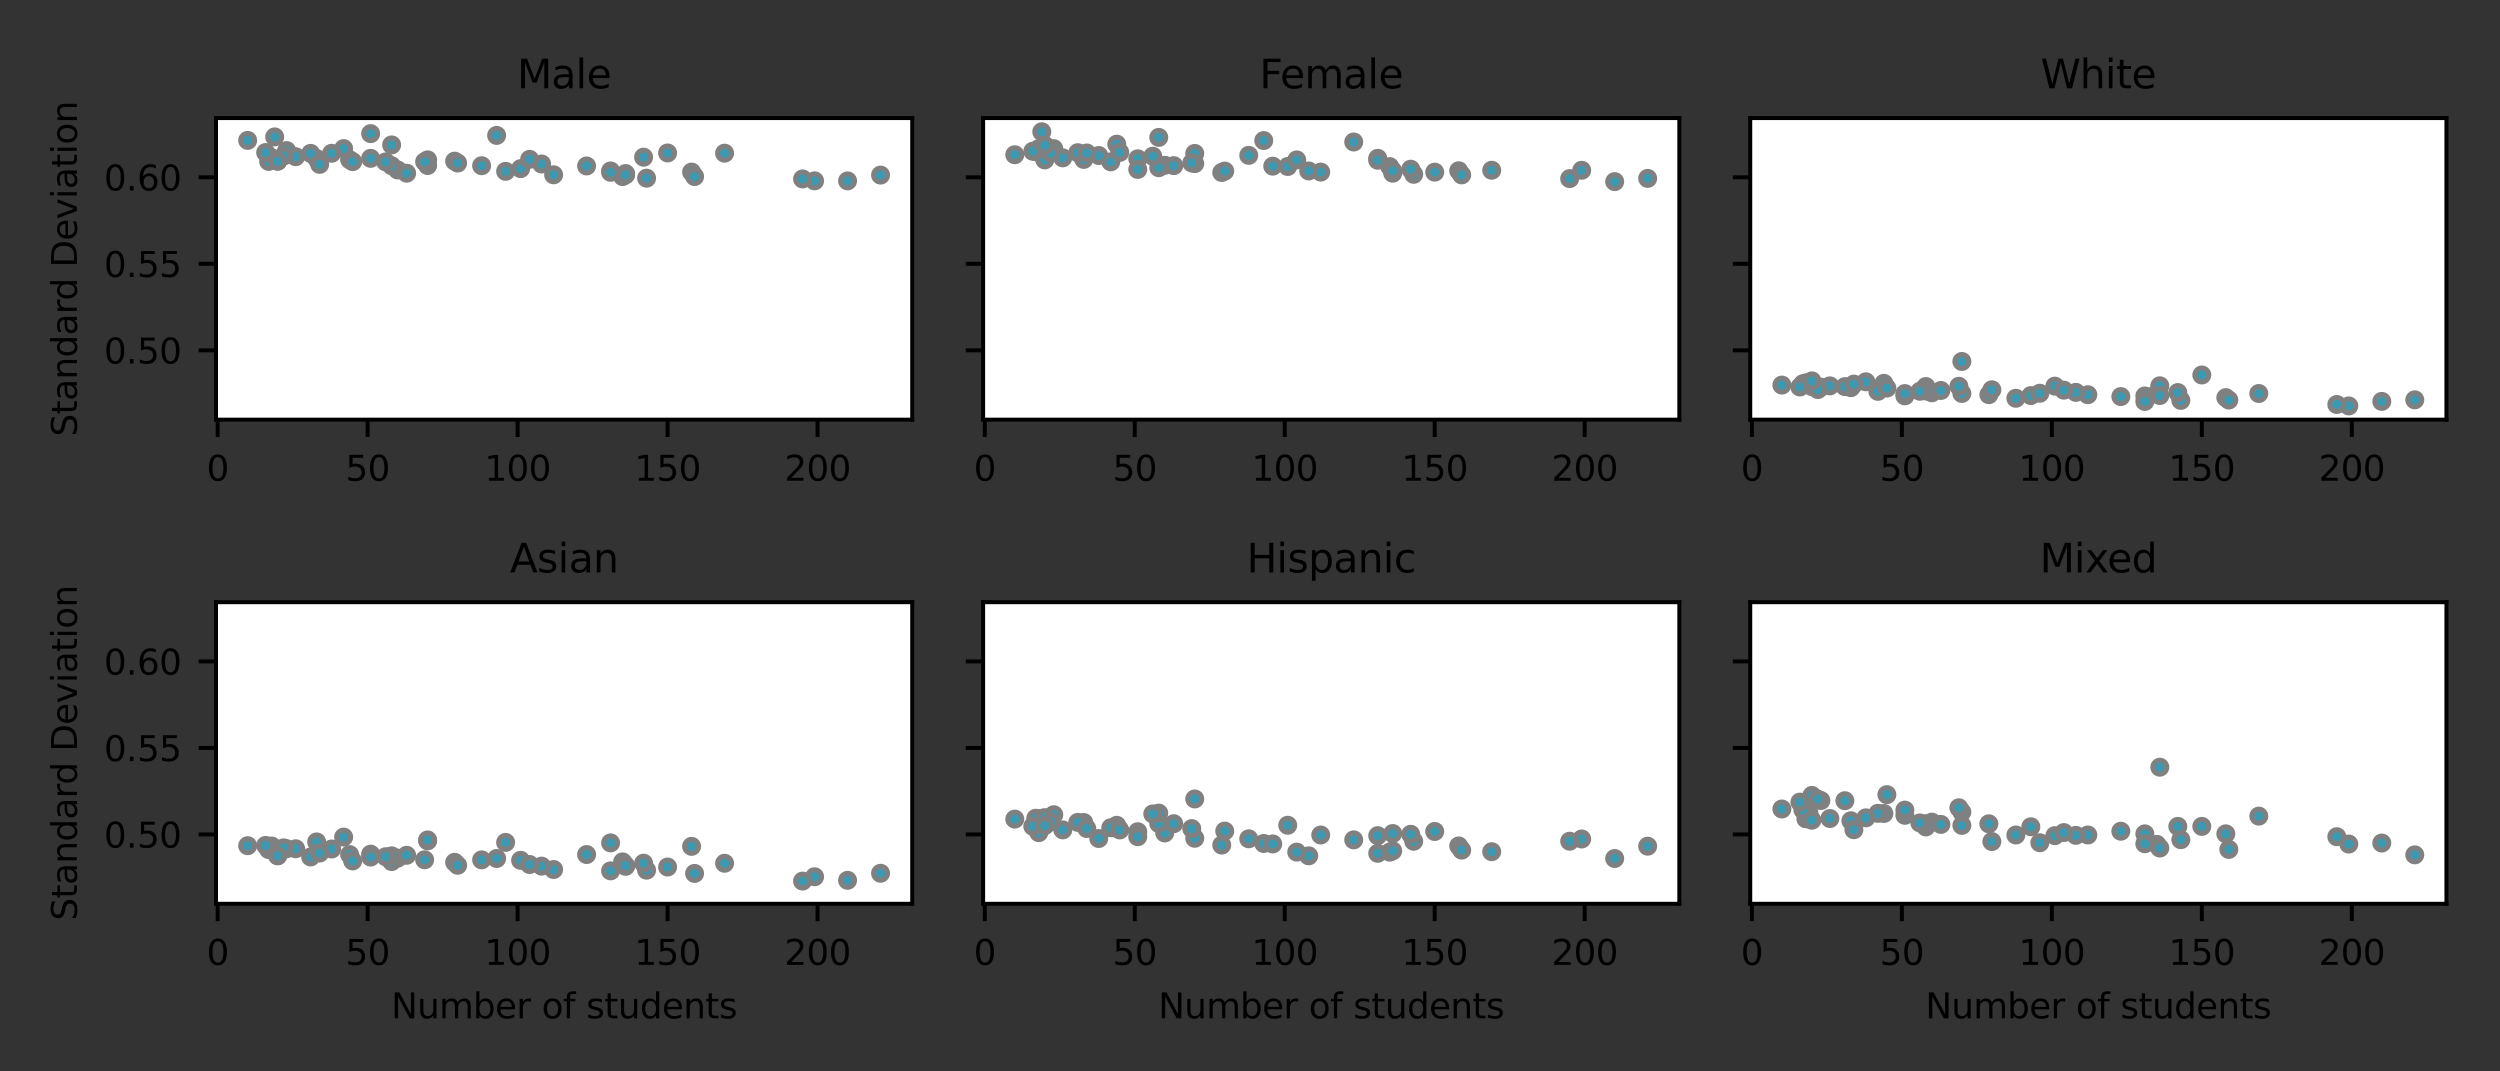 <?xml version="1.0" encoding="utf-8" standalone="no"?>
<!DOCTYPE svg PUBLIC "-//W3C//DTD SVG 1.1//EN"
  "http://www.w3.org/Graphics/SVG/1.1/DTD/svg11.dtd">
<svg xmlns:xlink="http://www.w3.org/1999/xlink" width="504pt" height="216pt" viewBox="0 0 504 216" xmlns="http://www.w3.org/2000/svg" version="1.1">
 <rect x="0" y="0" width="504" height="216" fill="#333333" stroke="none"/>
 <defs>
  <style type="text/css">*{stroke-linejoin: round; stroke-linecap: butt}</style>
 </defs>
 <g id="figure_1">
  <g id="patch_1">
   <path d="M 0 216 
L 504 216 
L 504 0 
L 0 0 
L 0 216 
z
" style="fill: none"/>
  </g>
  <g id="axes_1">
   <g id="patch_2">
    <path d="M 43.55 84.6 
L 183.9 84.6 
L 183.9 23.8 
L 43.55 23.8 
z
" style="fill: #ffffff"/>
   </g>
   <g id="PathCollection_1">
    <defs>
     <path id="m21fb9cbf04" d="M 0 1.414 
C 0.375 1.414 0.735 1.265 1 1 
C 1.265 0.735 1.414 0.375 1.414 0 
C 1.414 -0.375 1.265 -0.735 1 -1 
C 0.735 -1.265 0.375 -1.414 0 -1.414 
C -0.375 -1.414 -0.735 -1.265 -1 -1 
C -1.265 -0.735 -1.414 -0.375 -1.414 0 
C -1.414 0.375 -1.265 0.735 -1 1 
C -0.735 1.265 -0.375 1.414 0 1.414 
z
" style="stroke: #808080"/>
    </defs>
    <g clip-path="url(#p926518dfd4)">
     <use xlink:href="#m21fb9cbf04" x="123.098" y="34.462" style="fill: #3b9ab2; stroke: #808080"/>
     <use xlink:href="#m21fb9cbf04" x="164.217" y="36.456" style="fill: #3b9ab2; stroke: #808080"/>
     <use xlink:href="#m21fb9cbf04" x="86.211" y="32.228" style="fill: #3b9ab2; stroke: #808080"/>
     <use xlink:href="#m21fb9cbf04" x="80.164" y="34.26" style="fill: #3b9ab2; stroke: #808080"/>
     <use xlink:href="#m21fb9cbf04" x="111.609" y="35.24" style="fill: #3b9ab2; stroke: #808080"/>
     <use xlink:href="#m21fb9cbf04" x="146.076" y="30.878" style="fill: #3b9ab2; stroke: #808080"/>
     <use xlink:href="#m21fb9cbf04" x="130.354" y="35.919" style="fill: #3b9ab2; stroke: #808080"/>
     <use xlink:href="#m21fb9cbf04" x="109.19" y="33.06" style="fill: #3b9ab2; stroke: #808080"/>
     <use xlink:href="#m21fb9cbf04" x="125.517" y="35.599" style="fill: #3b9ab2; stroke: #808080"/>
     <use xlink:href="#m21fb9cbf04" x="170.869" y="36.466" style="fill: #3b9ab2; stroke: #808080"/>
     <use xlink:href="#m21fb9cbf04" x="70.489" y="32.198" style="fill: #3b9ab2; stroke: #808080"/>
     <use xlink:href="#m21fb9cbf04" x="86.211" y="33.367" style="fill: #3b9ab2; stroke: #808080"/>
     <use xlink:href="#m21fb9cbf04" x="139.425" y="34.689" style="fill: #3b9ab2; stroke: #808080"/>
     <use xlink:href="#m21fb9cbf04" x="104.957" y="33.994" style="fill: #3b9ab2; stroke: #808080"/>
     <use xlink:href="#m21fb9cbf04" x="161.798" y="36.073" style="fill: #3b9ab2; stroke: #808080"/>
     <use xlink:href="#m21fb9cbf04" x="69.28" y="29.955" style="fill: #3b9ab2; stroke: #808080"/>
     <use xlink:href="#m21fb9cbf04" x="106.771" y="32.125" style="fill: #3b9ab2; stroke: #808080"/>
     <use xlink:href="#m21fb9cbf04" x="123.098" y="34.738" style="fill: #3b9ab2; stroke: #808080"/>
     <use xlink:href="#m21fb9cbf04" x="85.607" y="32.605" style="fill: #3b9ab2; stroke: #808080"/>
     <use xlink:href="#m21fb9cbf04" x="126.121" y="34.989" style="fill: #3b9ab2; stroke: #808080"/>
     <use xlink:href="#m21fb9cbf04" x="63.838" y="31.971" style="fill: #3b9ab2; stroke: #808080"/>
     <use xlink:href="#m21fb9cbf04" x="129.749" y="31.688" style="fill: #3b9ab2; stroke: #808080"/>
     <use xlink:href="#m21fb9cbf04" x="177.52" y="35.297" style="fill: #3b9ab2; stroke: #808080"/>
     <use xlink:href="#m21fb9cbf04" x="91.654" y="32.487" style="fill: #3b9ab2; stroke: #808080"/>
     <use xlink:href="#m21fb9cbf04" x="62.628" y="30.922" style="fill: #3b9ab2; stroke: #808080"/>
     <use xlink:href="#m21fb9cbf04" x="126.121" y="35.251" style="fill: #3b9ab2; stroke: #808080"/>
     <use xlink:href="#m21fb9cbf04" x="100.119" y="27.299" style="fill: #3b9ab2; stroke: #808080"/>
     <use xlink:href="#m21fb9cbf04" x="101.933" y="34.542" style="fill: #3b9ab2; stroke: #808080"/>
     <use xlink:href="#m21fb9cbf04" x="140.029" y="35.586" style="fill: #3b9ab2; stroke: #808080"/>
     <use xlink:href="#m21fb9cbf04" x="134.587" y="30.835" style="fill: #3b9ab2; stroke: #808080"/>
     <use xlink:href="#m21fb9cbf04" x="49.93" y="28.302" style="fill: #3b9ab2; stroke: #808080"/>
     <use xlink:href="#m21fb9cbf04" x="71.094" y="32.586" style="fill: #3b9ab2; stroke: #808080"/>
     <use xlink:href="#m21fb9cbf04" x="78.955" y="29.213" style="fill: #3b9ab2; stroke: #808080"/>
     <use xlink:href="#m21fb9cbf04" x="57.791" y="30.354" style="fill: #3b9ab2; stroke: #808080"/>
     <use xlink:href="#m21fb9cbf04" x="97.096" y="33.408" style="fill: #3b9ab2; stroke: #808080"/>
     <use xlink:href="#m21fb9cbf04" x="66.861" y="30.897" style="fill: #3b9ab2; stroke: #808080"/>
     <use xlink:href="#m21fb9cbf04" x="55.372" y="27.599" style="fill: #3b9ab2; stroke: #808080"/>
     <use xlink:href="#m21fb9cbf04" x="54.767" y="31.805" style="fill: #3b9ab2; stroke: #808080"/>
     <use xlink:href="#m21fb9cbf04" x="54.162" y="32.544" style="fill: #3b9ab2; stroke: #808080"/>
     <use xlink:href="#m21fb9cbf04" x="74.722" y="31.923" style="fill: #3b9ab2; stroke: #808080"/>
     <use xlink:href="#m21fb9cbf04" x="81.978" y="34.914" style="fill: #3b9ab2; stroke: #808080"/>
     <use xlink:href="#m21fb9cbf04" x="118.26" y="33.458" style="fill: #3b9ab2; stroke: #808080"/>
     <use xlink:href="#m21fb9cbf04" x="55.977" y="32.484" style="fill: #3b9ab2; stroke: #808080"/>
     <use xlink:href="#m21fb9cbf04" x="78.955" y="33.414" style="fill: #3b9ab2; stroke: #808080"/>
     <use xlink:href="#m21fb9cbf04" x="77.746" y="32.637" style="fill: #3b9ab2; stroke: #808080"/>
     <use xlink:href="#m21fb9cbf04" x="59.605" y="31.591" style="fill: #3b9ab2; stroke: #808080"/>
     <use xlink:href="#m21fb9cbf04" x="92.258" y="32.868" style="fill: #3b9ab2; stroke: #808080"/>
     <use xlink:href="#m21fb9cbf04" x="74.722" y="26.938" style="fill: #3b9ab2; stroke: #808080"/>
     <use xlink:href="#m21fb9cbf04" x="64.442" y="33.138" style="fill: #3b9ab2; stroke: #808080"/>
     <use xlink:href="#m21fb9cbf04" x="57.186" y="31.461" style="fill: #3b9ab2; stroke: #808080"/>
     <use xlink:href="#m21fb9cbf04" x="53.558" y="30.747" style="fill: #3b9ab2; stroke: #808080"/>
     <use xlink:href="#m21fb9cbf04" x="55.977" y="32.502" style="fill: #3b9ab2; stroke: #808080"/>
    </g>
   </g>
   <g id="matplotlib.axis_1">
    <g id="xtick_1">
     <g id="line2d_1">
      <defs>
       <path id="mc178107024" d="M 0 0 
L 0 3.5 
" style="stroke: #000000; stroke-width: 0.8"/>
      </defs>
      <g>
       <use xlink:href="#mc178107024" x="43.883" y="84.6" style="stroke: #000000; stroke-width: 0.8"/>
      </g>
     </g>
     <g id="text_1">
      <!-- 0 -->
      <g transform="translate(41.656 96.919) scale(0.07 -0.07)">
       <defs>
        <path id="DejaVuSans-30" d="M 2034 4250 
Q 1547 4250 1301 3770 
Q 1056 3291 1056 2328 
Q 1056 1369 1301 889 
Q 1547 409 2034 409 
Q 2525 409 2770 889 
Q 3016 1369 3016 2328 
Q 3016 3291 2770 3770 
Q 2525 4250 2034 4250 
z
M 2034 4750 
Q 2819 4750 3233 4129 
Q 3647 3509 3647 2328 
Q 3647 1150 3233 529 
Q 2819 -91 2034 -91 
Q 1250 -91 836 529 
Q 422 1150 422 2328 
Q 422 3509 836 4129 
Q 1250 4750 2034 4750 
z
" transform="scale(0.016)"/>
       </defs>
       <use xlink:href="#DejaVuSans-30"/>
      </g>
     </g>
    </g>
    <g id="xtick_2">
     <g id="line2d_2">
      <g>
       <use xlink:href="#mc178107024" x="74.117" y="84.6" style="stroke: #000000; stroke-width: 0.8"/>
      </g>
     </g>
     <g id="text_2">
      <!-- 50 -->
      <g transform="translate(69.664 96.919) scale(0.07 -0.07)">
       <defs>
        <path id="DejaVuSans-35" d="M 691 4666 
L 3169 4666 
L 3169 4134 
L 1269 4134 
L 1269 2991 
Q 1406 3038 1543 3061 
Q 1681 3084 1819 3084 
Q 2600 3084 3056 2656 
Q 3513 2228 3513 1497 
Q 3513 744 3044 326 
Q 2575 -91 1722 -91 
Q 1428 -91 1123 -41 
Q 819 9 494 109 
L 494 744 
Q 775 591 1075 516 
Q 1375 441 1709 441 
Q 2250 441 2565 725 
Q 2881 1009 2881 1497 
Q 2881 1984 2565 2268 
Q 2250 2553 1709 2553 
Q 1456 2553 1204 2497 
Q 953 2441 691 2322 
L 691 4666 
z
" transform="scale(0.016)"/>
       </defs>
       <use xlink:href="#DejaVuSans-35"/>
       <use xlink:href="#DejaVuSans-30" x="63.623"/>
      </g>
     </g>
    </g>
    <g id="xtick_3">
     <g id="line2d_3">
      <g>
       <use xlink:href="#mc178107024" x="104.352" y="84.6" style="stroke: #000000; stroke-width: 0.8"/>
      </g>
     </g>
     <g id="text_3">
      <!-- 100 -->
      <g transform="translate(97.672 96.919) scale(0.07 -0.07)">
       <defs>
        <path id="DejaVuSans-31" d="M 794 531 
L 1825 531 
L 1825 4091 
L 703 3866 
L 703 4441 
L 1819 4666 
L 2450 4666 
L 2450 531 
L 3481 531 
L 3481 0 
L 794 0 
L 794 531 
z
" transform="scale(0.016)"/>
       </defs>
       <use xlink:href="#DejaVuSans-31"/>
       <use xlink:href="#DejaVuSans-30" x="63.623"/>
       <use xlink:href="#DejaVuSans-30" x="127.246"/>
      </g>
     </g>
    </g>
    <g id="xtick_4">
     <g id="line2d_4">
      <g>
       <use xlink:href="#mc178107024" x="134.587" y="84.6" style="stroke: #000000; stroke-width: 0.8"/>
      </g>
     </g>
     <g id="text_4">
      <!-- 150 -->
      <g transform="translate(127.906 96.919) scale(0.07 -0.07)">
       <use xlink:href="#DejaVuSans-31"/>
       <use xlink:href="#DejaVuSans-35" x="63.623"/>
       <use xlink:href="#DejaVuSans-30" x="127.246"/>
      </g>
     </g>
    </g>
    <g id="xtick_5">
     <g id="line2d_5">
      <g>
       <use xlink:href="#mc178107024" x="164.822" y="84.6" style="stroke: #000000; stroke-width: 0.8"/>
      </g>
     </g>
     <g id="text_5">
      <!-- 200 -->
      <g transform="translate(158.141 96.919) scale(0.07 -0.07)">
       <defs>
        <path id="DejaVuSans-32" d="M 1228 531 
L 3431 531 
L 3431 0 
L 469 0 
L 469 531 
Q 828 903 1448 1529 
Q 2069 2156 2228 2338 
Q 2531 2678 2651 2914 
Q 2772 3150 2772 3378 
Q 2772 3750 2511 3984 
Q 2250 4219 1831 4219 
Q 1534 4219 1204 4116 
Q 875 4013 500 3803 
L 500 4441 
Q 881 4594 1212 4672 
Q 1544 4750 1819 4750 
Q 2544 4750 2975 4387 
Q 3406 4025 3406 3419 
Q 3406 3131 3298 2873 
Q 3191 2616 2906 2266 
Q 2828 2175 2409 1742 
Q 1991 1309 1228 531 
z
" transform="scale(0.016)"/>
       </defs>
       <use xlink:href="#DejaVuSans-32"/>
       <use xlink:href="#DejaVuSans-30" x="63.623"/>
       <use xlink:href="#DejaVuSans-30" x="127.246"/>
      </g>
     </g>
    </g>
   </g>
   <g id="matplotlib.axis_2">
    <g id="ytick_1">
     <g id="line2d_6">
      <defs>
       <path id="m5972c96d2d" d="M 0 0 
L -3.5 0 
" style="stroke: #000000; stroke-width: 0.8"/>
      </defs>
      <g>
       <use xlink:href="#m5972c96d2d" x="43.55" y="70.624" style="stroke: #000000; stroke-width: 0.8"/>
      </g>
     </g>
     <g id="text_6">
      <!-- 0.50 -->
      <g transform="translate(20.964 73.284) scale(0.07 -0.07)">
       <defs>
        <path id="DejaVuSans-2e" d="M 684 794 
L 1344 794 
L 1344 0 
L 684 0 
L 684 794 
z
" transform="scale(0.016)"/>
       </defs>
       <use xlink:href="#DejaVuSans-30"/>
       <use xlink:href="#DejaVuSans-2e" x="63.623"/>
       <use xlink:href="#DejaVuSans-35" x="95.41"/>
       <use xlink:href="#DejaVuSans-30" x="159.033"/>
      </g>
     </g>
    </g>
    <g id="ytick_2">
     <g id="line2d_7">
      <g>
       <use xlink:href="#m5972c96d2d" x="43.55" y="53.184" style="stroke: #000000; stroke-width: 0.8"/>
      </g>
     </g>
     <g id="text_7">
      <!-- 0.55 -->
      <g transform="translate(20.964 55.843) scale(0.07 -0.07)">
       <use xlink:href="#DejaVuSans-30"/>
       <use xlink:href="#DejaVuSans-2e" x="63.623"/>
       <use xlink:href="#DejaVuSans-35" x="95.41"/>
       <use xlink:href="#DejaVuSans-35" x="159.033"/>
      </g>
     </g>
    </g>
    <g id="ytick_3">
     <g id="line2d_8">
      <g>
       <use xlink:href="#m5972c96d2d" x="43.55" y="35.743" style="stroke: #000000; stroke-width: 0.8"/>
      </g>
     </g>
     <g id="text_8">
      <!-- 0.60 -->
      <g transform="translate(20.964 38.402) scale(0.07 -0.07)">
       <defs>
        <path id="DejaVuSans-36" d="M 2113 2584 
Q 1688 2584 1439 2293 
Q 1191 2003 1191 1497 
Q 1191 994 1439 701 
Q 1688 409 2113 409 
Q 2538 409 2786 701 
Q 3034 994 3034 1497 
Q 3034 2003 2786 2293 
Q 2538 2584 2113 2584 
z
M 3366 4563 
L 3366 3988 
Q 3128 4100 2886 4159 
Q 2644 4219 2406 4219 
Q 1781 4219 1451 3797 
Q 1122 3375 1075 2522 
Q 1259 2794 1537 2939 
Q 1816 3084 2150 3084 
Q 2853 3084 3261 2657 
Q 3669 2231 3669 1497 
Q 3669 778 3244 343 
Q 2819 -91 2113 -91 
Q 1303 -91 875 529 
Q 447 1150 447 2328 
Q 447 3434 972 4092 
Q 1497 4750 2381 4750 
Q 2619 4750 2861 4703 
Q 3103 4656 3366 4563 
z
" transform="scale(0.016)"/>
       </defs>
       <use xlink:href="#DejaVuSans-30"/>
       <use xlink:href="#DejaVuSans-2e" x="63.623"/>
       <use xlink:href="#DejaVuSans-36" x="95.41"/>
       <use xlink:href="#DejaVuSans-30" x="159.033"/>
      </g>
     </g>
    </g>
    <g id="text_9">
     <!-- Standard Deviation -->
     <g transform="translate(15.508 87.977) rotate(-90) scale(0.07 -0.07)">
      <defs>
       <path id="DejaVuSans-53" d="M 3425 4513 
L 3425 3897 
Q 3066 4069 2747 4153 
Q 2428 4238 2131 4238 
Q 1616 4238 1336 4038 
Q 1056 3838 1056 3469 
Q 1056 3159 1242 3001 
Q 1428 2844 1947 2747 
L 2328 2669 
Q 3034 2534 3370 2195 
Q 3706 1856 3706 1288 
Q 3706 609 3251 259 
Q 2797 -91 1919 -91 
Q 1588 -91 1214 -16 
Q 841 59 441 206 
L 441 856 
Q 825 641 1194 531 
Q 1563 422 1919 422 
Q 2459 422 2753 634 
Q 3047 847 3047 1241 
Q 3047 1584 2836 1778 
Q 2625 1972 2144 2069 
L 1759 2144 
Q 1053 2284 737 2584 
Q 422 2884 422 3419 
Q 422 4038 858 4394 
Q 1294 4750 2059 4750 
Q 2388 4750 2728 4690 
Q 3069 4631 3425 4513 
z
" transform="scale(0.016)"/>
       <path id="DejaVuSans-74" d="M 1172 4494 
L 1172 3500 
L 2356 3500 
L 2356 3053 
L 1172 3053 
L 1172 1153 
Q 1172 725 1289 603 
Q 1406 481 1766 481 
L 2356 481 
L 2356 0 
L 1766 0 
Q 1100 0 847 248 
Q 594 497 594 1153 
L 594 3053 
L 172 3053 
L 172 3500 
L 594 3500 
L 594 4494 
L 1172 4494 
z
" transform="scale(0.016)"/>
       <path id="DejaVuSans-61" d="M 2194 1759 
Q 1497 1759 1228 1600 
Q 959 1441 959 1056 
Q 959 750 1161 570 
Q 1363 391 1709 391 
Q 2188 391 2477 730 
Q 2766 1069 2766 1631 
L 2766 1759 
L 2194 1759 
z
M 3341 1997 
L 3341 0 
L 2766 0 
L 2766 531 
Q 2569 213 2275 61 
Q 1981 -91 1556 -91 
Q 1019 -91 701 211 
Q 384 513 384 1019 
Q 384 1609 779 1909 
Q 1175 2209 1959 2209 
L 2766 2209 
L 2766 2266 
Q 2766 2663 2505 2880 
Q 2244 3097 1772 3097 
Q 1472 3097 1187 3025 
Q 903 2953 641 2809 
L 641 3341 
Q 956 3463 1253 3523 
Q 1550 3584 1831 3584 
Q 2591 3584 2966 3190 
Q 3341 2797 3341 1997 
z
" transform="scale(0.016)"/>
       <path id="DejaVuSans-6e" d="M 3513 2113 
L 3513 0 
L 2938 0 
L 2938 2094 
Q 2938 2591 2744 2837 
Q 2550 3084 2163 3084 
Q 1697 3084 1428 2787 
Q 1159 2491 1159 1978 
L 1159 0 
L 581 0 
L 581 3500 
L 1159 3500 
L 1159 2956 
Q 1366 3272 1645 3428 
Q 1925 3584 2291 3584 
Q 2894 3584 3203 3211 
Q 3513 2838 3513 2113 
z
" transform="scale(0.016)"/>
       <path id="DejaVuSans-64" d="M 2906 2969 
L 2906 4863 
L 3481 4863 
L 3481 0 
L 2906 0 
L 2906 525 
Q 2725 213 2448 61 
Q 2172 -91 1784 -91 
Q 1150 -91 751 415 
Q 353 922 353 1747 
Q 353 2572 751 3078 
Q 1150 3584 1784 3584 
Q 2172 3584 2448 3432 
Q 2725 3281 2906 2969 
z
M 947 1747 
Q 947 1113 1208 752 
Q 1469 391 1925 391 
Q 2381 391 2643 752 
Q 2906 1113 2906 1747 
Q 2906 2381 2643 2742 
Q 2381 3103 1925 3103 
Q 1469 3103 1208 2742 
Q 947 2381 947 1747 
z
" transform="scale(0.016)"/>
       <path id="DejaVuSans-72" d="M 2631 2963 
Q 2534 3019 2420 3045 
Q 2306 3072 2169 3072 
Q 1681 3072 1420 2755 
Q 1159 2438 1159 1844 
L 1159 0 
L 581 0 
L 581 3500 
L 1159 3500 
L 1159 2956 
Q 1341 3275 1631 3429 
Q 1922 3584 2338 3584 
Q 2397 3584 2469 3576 
Q 2541 3569 2628 3553 
L 2631 2963 
z
" transform="scale(0.016)"/>
       <path id="DejaVuSans-20" transform="scale(0.016)"/>
       <path id="DejaVuSans-44" d="M 1259 4147 
L 1259 519 
L 2022 519 
Q 2988 519 3436 956 
Q 3884 1394 3884 2338 
Q 3884 3275 3436 3711 
Q 2988 4147 2022 4147 
L 1259 4147 
z
M 628 4666 
L 1925 4666 
Q 3281 4666 3915 4102 
Q 4550 3538 4550 2338 
Q 4550 1131 3912 565 
Q 3275 0 1925 0 
L 628 0 
L 628 4666 
z
" transform="scale(0.016)"/>
       <path id="DejaVuSans-65" d="M 3597 1894 
L 3597 1613 
L 953 1613 
Q 991 1019 1311 708 
Q 1631 397 2203 397 
Q 2534 397 2845 478 
Q 3156 559 3463 722 
L 3463 178 
Q 3153 47 2828 -22 
Q 2503 -91 2169 -91 
Q 1331 -91 842 396 
Q 353 884 353 1716 
Q 353 2575 817 3079 
Q 1281 3584 2069 3584 
Q 2775 3584 3186 3129 
Q 3597 2675 3597 1894 
z
M 3022 2063 
Q 3016 2534 2758 2815 
Q 2500 3097 2075 3097 
Q 1594 3097 1305 2825 
Q 1016 2553 972 2059 
L 3022 2063 
z
" transform="scale(0.016)"/>
       <path id="DejaVuSans-76" d="M 191 3500 
L 800 3500 
L 1894 563 
L 2988 3500 
L 3597 3500 
L 2284 0 
L 1503 0 
L 191 3500 
z
" transform="scale(0.016)"/>
       <path id="DejaVuSans-69" d="M 603 3500 
L 1178 3500 
L 1178 0 
L 603 0 
L 603 3500 
z
M 603 4863 
L 1178 4863 
L 1178 4134 
L 603 4134 
L 603 4863 
z
" transform="scale(0.016)"/>
       <path id="DejaVuSans-6f" d="M 1959 3097 
Q 1497 3097 1228 2736 
Q 959 2375 959 1747 
Q 959 1119 1226 758 
Q 1494 397 1959 397 
Q 2419 397 2687 759 
Q 2956 1122 2956 1747 
Q 2956 2369 2687 2733 
Q 2419 3097 1959 3097 
z
M 1959 3584 
Q 2709 3584 3137 3096 
Q 3566 2609 3566 1747 
Q 3566 888 3137 398 
Q 2709 -91 1959 -91 
Q 1206 -91 779 398 
Q 353 888 353 1747 
Q 353 2609 779 3096 
Q 1206 3584 1959 3584 
z
" transform="scale(0.016)"/>
      </defs>
      <use xlink:href="#DejaVuSans-53"/>
      <use xlink:href="#DejaVuSans-74" x="63.477"/>
      <use xlink:href="#DejaVuSans-61" x="102.686"/>
      <use xlink:href="#DejaVuSans-6e" x="163.965"/>
      <use xlink:href="#DejaVuSans-64" x="227.344"/>
      <use xlink:href="#DejaVuSans-61" x="290.82"/>
      <use xlink:href="#DejaVuSans-72" x="352.1"/>
      <use xlink:href="#DejaVuSans-64" x="391.463"/>
      <use xlink:href="#DejaVuSans-20" x="454.939"/>
      <use xlink:href="#DejaVuSans-44" x="486.727"/>
      <use xlink:href="#DejaVuSans-65" x="563.729"/>
      <use xlink:href="#DejaVuSans-76" x="625.252"/>
      <use xlink:href="#DejaVuSans-69" x="684.432"/>
      <use xlink:href="#DejaVuSans-61" x="712.215"/>
      <use xlink:href="#DejaVuSans-74" x="773.494"/>
      <use xlink:href="#DejaVuSans-69" x="812.703"/>
      <use xlink:href="#DejaVuSans-6f" x="840.486"/>
      <use xlink:href="#DejaVuSans-6e" x="901.668"/>
     </g>
    </g>
   </g>
   <g id="patch_3">
    <path d="M 43.55 84.6 
L 43.55 23.8 
" style="fill: none; stroke: #000000; stroke-width: 0.8; stroke-linejoin: miter; stroke-linecap: square"/>
   </g>
   <g id="patch_4">
    <path d="M 183.9 84.6 
L 183.9 23.8 
" style="fill: none; stroke: #000000; stroke-width: 0.8; stroke-linejoin: miter; stroke-linecap: square"/>
   </g>
   <g id="patch_5">
    <path d="M 43.55 84.6 
L 183.9 84.6 
" style="fill: none; stroke: #000000; stroke-width: 0.8; stroke-linejoin: miter; stroke-linecap: square"/>
   </g>
   <g id="patch_6">
    <path d="M 43.55 23.8 
L 183.9 23.8 
" style="fill: none; stroke: #000000; stroke-width: 0.8; stroke-linejoin: miter; stroke-linecap: square"/>
   </g>
   <g id="text_10">
    <!-- Male -->
    <g transform="translate(104.25 17.8) scale(0.08 -0.08)">
     <defs>
      <path id="DejaVuSans-4d" d="M 628 4666 
L 1569 4666 
L 2759 1491 
L 3956 4666 
L 4897 4666 
L 4897 0 
L 4281 0 
L 4281 4097 
L 3078 897 
L 2444 897 
L 1241 4097 
L 1241 0 
L 628 0 
L 628 4666 
z
" transform="scale(0.016)"/>
      <path id="DejaVuSans-6c" d="M 603 4863 
L 1178 4863 
L 1178 0 
L 603 0 
L 603 4863 
z
" transform="scale(0.016)"/>
     </defs>
     <use xlink:href="#DejaVuSans-4d"/>
     <use xlink:href="#DejaVuSans-61" x="86.279"/>
     <use xlink:href="#DejaVuSans-6c" x="147.559"/>
     <use xlink:href="#DejaVuSans-65" x="175.342"/>
    </g>
   </g>
  </g>
  <g id="axes_2">
   <g id="patch_7">
    <path d="M 198.2 84.6 
L 338.55 84.6 
L 338.55 23.8 
L 198.2 23.8 
z
" style="fill: #ffffff"/>
   </g>
   <g id="PathCollection_2">
    <g clip-path="url(#p0d6c571a81)">
     <use xlink:href="#m21fb9cbf04" x="277.748" y="31.916" style="fill: #3b9ab2; stroke: #808080"/>
     <use xlink:href="#m21fb9cbf04" x="318.867" y="34.328" style="fill: #3b9ab2; stroke: #808080"/>
     <use xlink:href="#m21fb9cbf04" x="240.861" y="30.932" style="fill: #3b9ab2; stroke: #808080"/>
     <use xlink:href="#m21fb9cbf04" x="234.814" y="33.324" style="fill: #3b9ab2; stroke: #808080"/>
     <use xlink:href="#m21fb9cbf04" x="266.259" y="34.688" style="fill: #3b9ab2; stroke: #808080"/>
     <use xlink:href="#m21fb9cbf04" x="300.726" y="34.318" style="fill: #3b9ab2; stroke: #808080"/>
     <use xlink:href="#m21fb9cbf04" x="285.004" y="35.139" style="fill: #3b9ab2; stroke: #808080"/>
     <use xlink:href="#m21fb9cbf04" x="263.84" y="34.461" style="fill: #3b9ab2; stroke: #808080"/>
     <use xlink:href="#m21fb9cbf04" x="280.167" y="33.586" style="fill: #3b9ab2; stroke: #808080"/>
     <use xlink:href="#m21fb9cbf04" x="325.519" y="36.616" style="fill: #3b9ab2; stroke: #808080"/>
     <use xlink:href="#m21fb9cbf04" x="225.139" y="29.066" style="fill: #3b9ab2; stroke: #808080"/>
     <use xlink:href="#m21fb9cbf04" x="240.861" y="32.985" style="fill: #3b9ab2; stroke: #808080"/>
     <use xlink:href="#m21fb9cbf04" x="294.075" y="34.421" style="fill: #3b9ab2; stroke: #808080"/>
     <use xlink:href="#m21fb9cbf04" x="259.607" y="33.565" style="fill: #3b9ab2; stroke: #808080"/>
     <use xlink:href="#m21fb9cbf04" x="316.448" y="36.005" style="fill: #3b9ab2; stroke: #808080"/>
     <use xlink:href="#m21fb9cbf04" x="223.93" y="32.626" style="fill: #3b9ab2; stroke: #808080"/>
     <use xlink:href="#m21fb9cbf04" x="261.421" y="32.238" style="fill: #3b9ab2; stroke: #808080"/>
     <use xlink:href="#m21fb9cbf04" x="277.748" y="32.304" style="fill: #3b9ab2; stroke: #808080"/>
     <use xlink:href="#m21fb9cbf04" x="240.257" y="32.849" style="fill: #3b9ab2; stroke: #808080"/>
     <use xlink:href="#m21fb9cbf04" x="280.771" y="34.916" style="fill: #3b9ab2; stroke: #808080"/>
     <use xlink:href="#m21fb9cbf04" x="218.488" y="32.139" style="fill: #3b9ab2; stroke: #808080"/>
     <use xlink:href="#m21fb9cbf04" x="284.399" y="34.11" style="fill: #3b9ab2; stroke: #808080"/>
     <use xlink:href="#m21fb9cbf04" x="332.17" y="35.963" style="fill: #3b9ab2; stroke: #808080"/>
     <use xlink:href="#m21fb9cbf04" x="246.304" y="34.772" style="fill: #3b9ab2; stroke: #808080"/>
     <use xlink:href="#m21fb9cbf04" x="217.278" y="30.78" style="fill: #3b9ab2; stroke: #808080"/>
     <use xlink:href="#m21fb9cbf04" x="280.771" y="34.437" style="fill: #3b9ab2; stroke: #808080"/>
     <use xlink:href="#m21fb9cbf04" x="254.769" y="28.334" style="fill: #3b9ab2; stroke: #808080"/>
     <use xlink:href="#m21fb9cbf04" x="256.583" y="33.498" style="fill: #3b9ab2; stroke: #808080"/>
     <use xlink:href="#m21fb9cbf04" x="294.679" y="35.259" style="fill: #3b9ab2; stroke: #808080"/>
     <use xlink:href="#m21fb9cbf04" x="289.237" y="34.703" style="fill: #3b9ab2; stroke: #808080"/>
     <use xlink:href="#m21fb9cbf04" x="204.58" y="31.196" style="fill: #3b9ab2; stroke: #808080"/>
     <use xlink:href="#m21fb9cbf04" x="225.744" y="30.722" style="fill: #3b9ab2; stroke: #808080"/>
     <use xlink:href="#m21fb9cbf04" x="233.605" y="27.698" style="fill: #3b9ab2; stroke: #808080"/>
     <use xlink:href="#m21fb9cbf04" x="212.441" y="29.969" style="fill: #3b9ab2; stroke: #808080"/>
     <use xlink:href="#m21fb9cbf04" x="251.746" y="31.321" style="fill: #3b9ab2; stroke: #808080"/>
     <use xlink:href="#m21fb9cbf04" x="221.511" y="31.354" style="fill: #3b9ab2; stroke: #808080"/>
     <use xlink:href="#m21fb9cbf04" x="210.022" y="26.564" style="fill: #3b9ab2; stroke: #808080"/>
     <use xlink:href="#m21fb9cbf04" x="209.417" y="29.969" style="fill: #3b9ab2; stroke: #808080"/>
     <use xlink:href="#m21fb9cbf04" x="208.812" y="30.591" style="fill: #3b9ab2; stroke: #808080"/>
     <use xlink:href="#m21fb9cbf04" x="229.372" y="32.015" style="fill: #3b9ab2; stroke: #808080"/>
     <use xlink:href="#m21fb9cbf04" x="236.628" y="33.388" style="fill: #3b9ab2; stroke: #808080"/>
     <use xlink:href="#m21fb9cbf04" x="272.91" y="28.626" style="fill: #3b9ab2; stroke: #808080"/>
     <use xlink:href="#m21fb9cbf04" x="210.627" y="32.235" style="fill: #3b9ab2; stroke: #808080"/>
     <use xlink:href="#m21fb9cbf04" x="233.605" y="33.811" style="fill: #3b9ab2; stroke: #808080"/>
     <use xlink:href="#m21fb9cbf04" x="232.396" y="31.488" style="fill: #3b9ab2; stroke: #808080"/>
     <use xlink:href="#m21fb9cbf04" x="214.255" y="31.82" style="fill: #3b9ab2; stroke: #808080"/>
     <use xlink:href="#m21fb9cbf04" x="246.908" y="34.484" style="fill: #3b9ab2; stroke: #808080"/>
     <use xlink:href="#m21fb9cbf04" x="229.372" y="34.154" style="fill: #3b9ab2; stroke: #808080"/>
     <use xlink:href="#m21fb9cbf04" x="219.092" y="30.843" style="fill: #3b9ab2; stroke: #808080"/>
     <use xlink:href="#m21fb9cbf04" x="211.836" y="30.869" style="fill: #3b9ab2; stroke: #808080"/>
     <use xlink:href="#m21fb9cbf04" x="208.208" y="30.489" style="fill: #3b9ab2; stroke: #808080"/>
     <use xlink:href="#m21fb9cbf04" x="210.627" y="29.284" style="fill: #3b9ab2; stroke: #808080"/>
    </g>
   </g>
   <g id="matplotlib.axis_3">
    <g id="xtick_6">
     <g id="line2d_9">
      <g>
       <use xlink:href="#mc178107024" x="198.533" y="84.6" style="stroke: #000000; stroke-width: 0.8"/>
      </g>
     </g>
     <g id="text_11">
      <!-- 0 -->
      <g transform="translate(196.306 96.919) scale(0.07 -0.07)">
       <use xlink:href="#DejaVuSans-30"/>
      </g>
     </g>
    </g>
    <g id="xtick_7">
     <g id="line2d_10">
      <g>
       <use xlink:href="#mc178107024" x="228.767" y="84.6" style="stroke: #000000; stroke-width: 0.8"/>
      </g>
     </g>
     <g id="text_12">
      <!-- 50 -->
      <g transform="translate(224.314 96.919) scale(0.07 -0.07)">
       <use xlink:href="#DejaVuSans-35"/>
       <use xlink:href="#DejaVuSans-30" x="63.623"/>
      </g>
     </g>
    </g>
    <g id="xtick_8">
     <g id="line2d_11">
      <g>
       <use xlink:href="#mc178107024" x="259.002" y="84.6" style="stroke: #000000; stroke-width: 0.8"/>
      </g>
     </g>
     <g id="text_13">
      <!-- 100 -->
      <g transform="translate(252.322 96.919) scale(0.07 -0.07)">
       <use xlink:href="#DejaVuSans-31"/>
       <use xlink:href="#DejaVuSans-30" x="63.623"/>
       <use xlink:href="#DejaVuSans-30" x="127.246"/>
      </g>
     </g>
    </g>
    <g id="xtick_9">
     <g id="line2d_12">
      <g>
       <use xlink:href="#mc178107024" x="289.237" y="84.6" style="stroke: #000000; stroke-width: 0.8"/>
      </g>
     </g>
     <g id="text_14">
      <!-- 150 -->
      <g transform="translate(282.556 96.919) scale(0.07 -0.07)">
       <use xlink:href="#DejaVuSans-31"/>
       <use xlink:href="#DejaVuSans-35" x="63.623"/>
       <use xlink:href="#DejaVuSans-30" x="127.246"/>
      </g>
     </g>
    </g>
    <g id="xtick_10">
     <g id="line2d_13">
      <g>
       <use xlink:href="#mc178107024" x="319.472" y="84.6" style="stroke: #000000; stroke-width: 0.8"/>
      </g>
     </g>
     <g id="text_15">
      <!-- 200 -->
      <g transform="translate(312.791 96.919) scale(0.07 -0.07)">
       <use xlink:href="#DejaVuSans-32"/>
       <use xlink:href="#DejaVuSans-30" x="63.623"/>
       <use xlink:href="#DejaVuSans-30" x="127.246"/>
      </g>
     </g>
    </g>
   </g>
   <g id="matplotlib.axis_4">
    <g id="ytick_4">
     <g id="line2d_14">
      <g>
       <use xlink:href="#m5972c96d2d" x="198.2" y="70.624" style="stroke: #000000; stroke-width: 0.8"/>
      </g>
     </g>
    </g>
    <g id="ytick_5">
     <g id="line2d_15">
      <g>
       <use xlink:href="#m5972c96d2d" x="198.2" y="53.184" style="stroke: #000000; stroke-width: 0.8"/>
      </g>
     </g>
    </g>
    <g id="ytick_6">
     <g id="line2d_16">
      <g>
       <use xlink:href="#m5972c96d2d" x="198.2" y="35.743" style="stroke: #000000; stroke-width: 0.8"/>
      </g>
     </g>
    </g>
   </g>
   <g id="patch_8">
    <path d="M 198.2 84.6 
L 198.2 23.8 
" style="fill: none; stroke: #000000; stroke-width: 0.8; stroke-linejoin: miter; stroke-linecap: square"/>
   </g>
   <g id="patch_9">
    <path d="M 338.55 84.6 
L 338.55 23.8 
" style="fill: none; stroke: #000000; stroke-width: 0.8; stroke-linejoin: miter; stroke-linecap: square"/>
   </g>
   <g id="patch_10">
    <path d="M 198.2 84.6 
L 338.55 84.6 
" style="fill: none; stroke: #000000; stroke-width: 0.8; stroke-linejoin: miter; stroke-linecap: square"/>
   </g>
   <g id="patch_11">
    <path d="M 198.2 23.8 
L 338.55 23.8 
" style="fill: none; stroke: #000000; stroke-width: 0.8; stroke-linejoin: miter; stroke-linecap: square"/>
   </g>
   <g id="text_16">
    <!-- Female -->
    <g transform="translate(253.913 17.8) scale(0.08 -0.08)">
     <defs>
      <path id="DejaVuSans-46" d="M 628 4666 
L 3309 4666 
L 3309 4134 
L 1259 4134 
L 1259 2759 
L 3109 2759 
L 3109 2228 
L 1259 2228 
L 1259 0 
L 628 0 
L 628 4666 
z
" transform="scale(0.016)"/>
      <path id="DejaVuSans-6d" d="M 3328 2828 
Q 3544 3216 3844 3400 
Q 4144 3584 4550 3584 
Q 5097 3584 5394 3201 
Q 5691 2819 5691 2113 
L 5691 0 
L 5113 0 
L 5113 2094 
Q 5113 2597 4934 2840 
Q 4756 3084 4391 3084 
Q 3944 3084 3684 2787 
Q 3425 2491 3425 1978 
L 3425 0 
L 2847 0 
L 2847 2094 
Q 2847 2600 2669 2842 
Q 2491 3084 2119 3084 
Q 1678 3084 1418 2786 
Q 1159 2488 1159 1978 
L 1159 0 
L 581 0 
L 581 3500 
L 1159 3500 
L 1159 2956 
Q 1356 3278 1631 3431 
Q 1906 3584 2284 3584 
Q 2666 3584 2933 3390 
Q 3200 3197 3328 2828 
z
" transform="scale(0.016)"/>
     </defs>
     <use xlink:href="#DejaVuSans-46"/>
     <use xlink:href="#DejaVuSans-65" x="52.02"/>
     <use xlink:href="#DejaVuSans-6d" x="113.543"/>
     <use xlink:href="#DejaVuSans-61" x="210.955"/>
     <use xlink:href="#DejaVuSans-6c" x="272.234"/>
     <use xlink:href="#DejaVuSans-65" x="300.018"/>
    </g>
   </g>
  </g>
  <g id="axes_3">
   <g id="patch_12">
    <path d="M 352.85 84.6 
L 493.2 84.6 
L 493.2 23.8 
L 352.85 23.8 
z
" style="fill: #ffffff"/>
   </g>
   <g id="PathCollection_3">
    <g clip-path="url(#paacfcbf3fa)">
     <use xlink:href="#m21fb9cbf04" x="432.398" y="79.823" style="fill: #3b9ab2; stroke: #808080"/>
     <use xlink:href="#m21fb9cbf04" x="473.517" y="81.836" style="fill: #3b9ab2; stroke: #808080"/>
     <use xlink:href="#m21fb9cbf04" x="395.511" y="79.318" style="fill: #3b9ab2; stroke: #808080"/>
     <use xlink:href="#m21fb9cbf04" x="389.464" y="79.183" style="fill: #3b9ab2; stroke: #808080"/>
     <use xlink:href="#m21fb9cbf04" x="420.909" y="79.577" style="fill: #3b9ab2; stroke: #808080"/>
     <use xlink:href="#m21fb9cbf04" x="455.376" y="79.329" style="fill: #3b9ab2; stroke: #808080"/>
     <use xlink:href="#m21fb9cbf04" x="439.654" y="80.719" style="fill: #3b9ab2; stroke: #808080"/>
     <use xlink:href="#m21fb9cbf04" x="418.49" y="79.101" style="fill: #3b9ab2; stroke: #808080"/>
     <use xlink:href="#m21fb9cbf04" x="434.817" y="79.3" style="fill: #3b9ab2; stroke: #808080"/>
     <use xlink:href="#m21fb9cbf04" x="480.169" y="80.923" style="fill: #3b9ab2; stroke: #808080"/>
     <use xlink:href="#m21fb9cbf04" x="379.789" y="77.281" style="fill: #3b9ab2; stroke: #808080"/>
     <use xlink:href="#m21fb9cbf04" x="395.511" y="72.87" style="fill: #3b9ab2; stroke: #808080"/>
     <use xlink:href="#m21fb9cbf04" x="448.725" y="80.162" style="fill: #3b9ab2; stroke: #808080"/>
     <use xlink:href="#m21fb9cbf04" x="414.257" y="77.845" style="fill: #3b9ab2; stroke: #808080"/>
     <use xlink:href="#m21fb9cbf04" x="471.098" y="81.544" style="fill: #3b9ab2; stroke: #808080"/>
     <use xlink:href="#m21fb9cbf04" x="378.58" y="78.898" style="fill: #3b9ab2; stroke: #808080"/>
     <use xlink:href="#m21fb9cbf04" x="416.071" y="78.658" style="fill: #3b9ab2; stroke: #808080"/>
     <use xlink:href="#m21fb9cbf04" x="432.398" y="80.932" style="fill: #3b9ab2; stroke: #808080"/>
     <use xlink:href="#m21fb9cbf04" x="394.907" y="77.873" style="fill: #3b9ab2; stroke: #808080"/>
     <use xlink:href="#m21fb9cbf04" x="435.421" y="77.778" style="fill: #3b9ab2; stroke: #808080"/>
     <use xlink:href="#m21fb9cbf04" x="373.138" y="78.153" style="fill: #3b9ab2; stroke: #808080"/>
     <use xlink:href="#m21fb9cbf04" x="439.049" y="79.138" style="fill: #3b9ab2; stroke: #808080"/>
     <use xlink:href="#m21fb9cbf04" x="486.82" y="80.607" style="fill: #3b9ab2; stroke: #808080"/>
     <use xlink:href="#m21fb9cbf04" x="400.954" y="79.569" style="fill: #3b9ab2; stroke: #808080"/>
     <use xlink:href="#m21fb9cbf04" x="371.928" y="77.94" style="fill: #3b9ab2; stroke: #808080"/>
     <use xlink:href="#m21fb9cbf04" x="435.421" y="79.735" style="fill: #3b9ab2; stroke: #808080"/>
     <use xlink:href="#m21fb9cbf04" x="409.419" y="79.749" style="fill: #3b9ab2; stroke: #808080"/>
     <use xlink:href="#m21fb9cbf04" x="411.233" y="79.277" style="fill: #3b9ab2; stroke: #808080"/>
     <use xlink:href="#m21fb9cbf04" x="449.329" y="80.649" style="fill: #3b9ab2; stroke: #808080"/>
     <use xlink:href="#m21fb9cbf04" x="443.887" y="75.597" style="fill: #3b9ab2; stroke: #808080"/>
     <use xlink:href="#m21fb9cbf04" x="359.23" y="77.632" style="fill: #3b9ab2; stroke: #808080"/>
     <use xlink:href="#m21fb9cbf04" x="380.394" y="78.236" style="fill: #3b9ab2; stroke: #808080"/>
     <use xlink:href="#m21fb9cbf04" x="388.255" y="77.926" style="fill: #3b9ab2; stroke: #808080"/>
     <use xlink:href="#m21fb9cbf04" x="367.091" y="78.049" style="fill: #3b9ab2; stroke: #808080"/>
     <use xlink:href="#m21fb9cbf04" x="406.396" y="80.29" style="fill: #3b9ab2; stroke: #808080"/>
     <use xlink:href="#m21fb9cbf04" x="376.161" y="76.968" style="fill: #3b9ab2; stroke: #808080"/>
     <use xlink:href="#m21fb9cbf04" x="364.672" y="77.251" style="fill: #3b9ab2; stroke: #808080"/>
     <use xlink:href="#m21fb9cbf04" x="364.067" y="77.181" style="fill: #3b9ab2; stroke: #808080"/>
     <use xlink:href="#m21fb9cbf04" x="363.462" y="77.363" style="fill: #3b9ab2; stroke: #808080"/>
     <use xlink:href="#m21fb9cbf04" x="384.022" y="79.807" style="fill: #3b9ab2; stroke: #808080"/>
     <use xlink:href="#m21fb9cbf04" x="391.278" y="78.718" style="fill: #3b9ab2; stroke: #808080"/>
     <use xlink:href="#m21fb9cbf04" x="427.56" y="79.948" style="fill: #3b9ab2; stroke: #808080"/>
     <use xlink:href="#m21fb9cbf04" x="365.277" y="77.941" style="fill: #3b9ab2; stroke: #808080"/>
     <use xlink:href="#m21fb9cbf04" x="388.255" y="78.817" style="fill: #3b9ab2; stroke: #808080"/>
     <use xlink:href="#m21fb9cbf04" x="387.046" y="78.883" style="fill: #3b9ab2; stroke: #808080"/>
     <use xlink:href="#m21fb9cbf04" x="368.905" y="77.792" style="fill: #3b9ab2; stroke: #808080"/>
     <use xlink:href="#m21fb9cbf04" x="401.558" y="78.58" style="fill: #3b9ab2; stroke: #808080"/>
     <use xlink:href="#m21fb9cbf04" x="384.022" y="79.344" style="fill: #3b9ab2; stroke: #808080"/>
     <use xlink:href="#m21fb9cbf04" x="373.742" y="77.437" style="fill: #3b9ab2; stroke: #808080"/>
     <use xlink:href="#m21fb9cbf04" x="366.486" y="78.537" style="fill: #3b9ab2; stroke: #808080"/>
     <use xlink:href="#m21fb9cbf04" x="362.858" y="78.018" style="fill: #3b9ab2; stroke: #808080"/>
     <use xlink:href="#m21fb9cbf04" x="365.277" y="76.787" style="fill: #3b9ab2; stroke: #808080"/>
    </g>
   </g>
   <g id="matplotlib.axis_5">
    <g id="xtick_11">
     <g id="line2d_17">
      <g>
       <use xlink:href="#mc178107024" x="353.183" y="84.6" style="stroke: #000000; stroke-width: 0.8"/>
      </g>
     </g>
     <g id="text_17">
      <!-- 0 -->
      <g transform="translate(350.956 96.919) scale(0.07 -0.07)">
       <use xlink:href="#DejaVuSans-30"/>
      </g>
     </g>
    </g>
    <g id="xtick_12">
     <g id="line2d_18">
      <g>
       <use xlink:href="#mc178107024" x="383.417" y="84.6" style="stroke: #000000; stroke-width: 0.8"/>
      </g>
     </g>
     <g id="text_18">
      <!-- 50 -->
      <g transform="translate(378.964 96.919) scale(0.07 -0.07)">
       <use xlink:href="#DejaVuSans-35"/>
       <use xlink:href="#DejaVuSans-30" x="63.623"/>
      </g>
     </g>
    </g>
    <g id="xtick_13">
     <g id="line2d_19">
      <g>
       <use xlink:href="#mc178107024" x="413.652" y="84.6" style="stroke: #000000; stroke-width: 0.8"/>
      </g>
     </g>
     <g id="text_19">
      <!-- 100 -->
      <g transform="translate(406.972 96.919) scale(0.07 -0.07)">
       <use xlink:href="#DejaVuSans-31"/>
       <use xlink:href="#DejaVuSans-30" x="63.623"/>
       <use xlink:href="#DejaVuSans-30" x="127.246"/>
      </g>
     </g>
    </g>
    <g id="xtick_14">
     <g id="line2d_20">
      <g>
       <use xlink:href="#mc178107024" x="443.887" y="84.6" style="stroke: #000000; stroke-width: 0.8"/>
      </g>
     </g>
     <g id="text_20">
      <!-- 150 -->
      <g transform="translate(437.206 96.919) scale(0.07 -0.07)">
       <use xlink:href="#DejaVuSans-31"/>
       <use xlink:href="#DejaVuSans-35" x="63.623"/>
       <use xlink:href="#DejaVuSans-30" x="127.246"/>
      </g>
     </g>
    </g>
    <g id="xtick_15">
     <g id="line2d_21">
      <g>
       <use xlink:href="#mc178107024" x="474.122" y="84.6" style="stroke: #000000; stroke-width: 0.8"/>
      </g>
     </g>
     <g id="text_21">
      <!-- 200 -->
      <g transform="translate(467.441 96.919) scale(0.07 -0.07)">
       <use xlink:href="#DejaVuSans-32"/>
       <use xlink:href="#DejaVuSans-30" x="63.623"/>
       <use xlink:href="#DejaVuSans-30" x="127.246"/>
      </g>
     </g>
    </g>
   </g>
   <g id="matplotlib.axis_6">
    <g id="ytick_7">
     <g id="line2d_22">
      <g>
       <use xlink:href="#m5972c96d2d" x="352.85" y="70.624" style="stroke: #000000; stroke-width: 0.8"/>
      </g>
     </g>
    </g>
    <g id="ytick_8">
     <g id="line2d_23">
      <g>
       <use xlink:href="#m5972c96d2d" x="352.85" y="53.184" style="stroke: #000000; stroke-width: 0.8"/>
      </g>
     </g>
    </g>
    <g id="ytick_9">
     <g id="line2d_24">
      <g>
       <use xlink:href="#m5972c96d2d" x="352.85" y="35.743" style="stroke: #000000; stroke-width: 0.8"/>
      </g>
     </g>
    </g>
   </g>
   <g id="patch_13">
    <path d="M 352.85 84.6 
L 352.85 23.8 
" style="fill: none; stroke: #000000; stroke-width: 0.8; stroke-linejoin: miter; stroke-linecap: square"/>
   </g>
   <g id="patch_14">
    <path d="M 493.2 84.6 
L 493.2 23.8 
" style="fill: none; stroke: #000000; stroke-width: 0.8; stroke-linejoin: miter; stroke-linecap: square"/>
   </g>
   <g id="patch_15">
    <path d="M 352.85 84.6 
L 493.2 84.6 
" style="fill: none; stroke: #000000; stroke-width: 0.8; stroke-linejoin: miter; stroke-linecap: square"/>
   </g>
   <g id="patch_16">
    <path d="M 352.85 23.8 
L 493.2 23.8 
" style="fill: none; stroke: #000000; stroke-width: 0.8; stroke-linejoin: miter; stroke-linecap: square"/>
   </g>
   <g id="text_22">
    <!-- White -->
    <g transform="translate(411.394 17.8) scale(0.08 -0.08)">
     <defs>
      <path id="DejaVuSans-57" d="M 213 4666 
L 850 4666 
L 1831 722 
L 2809 4666 
L 3519 4666 
L 4500 722 
L 5478 4666 
L 6119 4666 
L 4947 0 
L 4153 0 
L 3169 4050 
L 2175 0 
L 1381 0 
L 213 4666 
z
" transform="scale(0.016)"/>
      <path id="DejaVuSans-68" d="M 3513 2113 
L 3513 0 
L 2938 0 
L 2938 2094 
Q 2938 2591 2744 2837 
Q 2550 3084 2163 3084 
Q 1697 3084 1428 2787 
Q 1159 2491 1159 1978 
L 1159 0 
L 581 0 
L 581 4863 
L 1159 4863 
L 1159 2956 
Q 1366 3272 1645 3428 
Q 1925 3584 2291 3584 
Q 2894 3584 3203 3211 
Q 3513 2838 3513 2113 
z
" transform="scale(0.016)"/>
     </defs>
     <use xlink:href="#DejaVuSans-57"/>
     <use xlink:href="#DejaVuSans-68" x="98.877"/>
     <use xlink:href="#DejaVuSans-69" x="162.256"/>
     <use xlink:href="#DejaVuSans-74" x="190.039"/>
     <use xlink:href="#DejaVuSans-65" x="229.248"/>
    </g>
   </g>
  </g>
  <g id="axes_4">
   <g id="patch_17">
    <path d="M 43.55 182.2 
L 183.9 182.2 
L 183.9 121.4 
L 43.55 121.4 
z
" style="fill: #ffffff"/>
   </g>
   <g id="PathCollection_4">
    <g clip-path="url(#p086305bdfa)">
     <use xlink:href="#m21fb9cbf04" x="123.098" y="169.925" style="fill: #3b9ab2; stroke: #808080"/>
     <use xlink:href="#m21fb9cbf04" x="164.217" y="176.754" style="fill: #3b9ab2; stroke: #808080"/>
     <use xlink:href="#m21fb9cbf04" x="86.211" y="169.513" style="fill: #3b9ab2; stroke: #808080"/>
     <use xlink:href="#m21fb9cbf04" x="80.164" y="173.003" style="fill: #3b9ab2; stroke: #808080"/>
     <use xlink:href="#m21fb9cbf04" x="111.609" y="175.293" style="fill: #3b9ab2; stroke: #808080"/>
     <use xlink:href="#m21fb9cbf04" x="146.076" y="174.034" style="fill: #3b9ab2; stroke: #808080"/>
     <use xlink:href="#m21fb9cbf04" x="130.354" y="175.428" style="fill: #3b9ab2; stroke: #808080"/>
     <use xlink:href="#m21fb9cbf04" x="109.19" y="174.614" style="fill: #3b9ab2; stroke: #808080"/>
     <use xlink:href="#m21fb9cbf04" x="125.517" y="173.759" style="fill: #3b9ab2; stroke: #808080"/>
     <use xlink:href="#m21fb9cbf04" x="170.869" y="177.473" style="fill: #3b9ab2; stroke: #808080"/>
     <use xlink:href="#m21fb9cbf04" x="70.489" y="172.286" style="fill: #3b9ab2; stroke: #808080"/>
     <use xlink:href="#m21fb9cbf04" x="86.211" y="169.327" style="fill: #3b9ab2; stroke: #808080"/>
     <use xlink:href="#m21fb9cbf04" x="139.425" y="170.623" style="fill: #3b9ab2; stroke: #808080"/>
     <use xlink:href="#m21fb9cbf04" x="104.957" y="173.444" style="fill: #3b9ab2; stroke: #808080"/>
     <use xlink:href="#m21fb9cbf04" x="161.798" y="177.624" style="fill: #3b9ab2; stroke: #808080"/>
     <use xlink:href="#m21fb9cbf04" x="69.28" y="168.757" style="fill: #3b9ab2; stroke: #808080"/>
     <use xlink:href="#m21fb9cbf04" x="106.771" y="174.286" style="fill: #3b9ab2; stroke: #808080"/>
     <use xlink:href="#m21fb9cbf04" x="123.098" y="175.564" style="fill: #3b9ab2; stroke: #808080"/>
     <use xlink:href="#m21fb9cbf04" x="85.607" y="173.332" style="fill: #3b9ab2; stroke: #808080"/>
     <use xlink:href="#m21fb9cbf04" x="126.121" y="174.653" style="fill: #3b9ab2; stroke: #808080"/>
     <use xlink:href="#m21fb9cbf04" x="63.838" y="169.733" style="fill: #3b9ab2; stroke: #808080"/>
     <use xlink:href="#m21fb9cbf04" x="129.749" y="174.021" style="fill: #3b9ab2; stroke: #808080"/>
     <use xlink:href="#m21fb9cbf04" x="177.52" y="176.052" style="fill: #3b9ab2; stroke: #808080"/>
     <use xlink:href="#m21fb9cbf04" x="91.654" y="173.842" style="fill: #3b9ab2; stroke: #808080"/>
     <use xlink:href="#m21fb9cbf04" x="62.628" y="172.761" style="fill: #3b9ab2; stroke: #808080"/>
     <use xlink:href="#m21fb9cbf04" x="126.121" y="174.494" style="fill: #3b9ab2; stroke: #808080"/>
     <use xlink:href="#m21fb9cbf04" x="100.119" y="173.072" style="fill: #3b9ab2; stroke: #808080"/>
     <use xlink:href="#m21fb9cbf04" x="101.933" y="169.83" style="fill: #3b9ab2; stroke: #808080"/>
     <use xlink:href="#m21fb9cbf04" x="140.029" y="176.083" style="fill: #3b9ab2; stroke: #808080"/>
     <use xlink:href="#m21fb9cbf04" x="134.587" y="174.793" style="fill: #3b9ab2; stroke: #808080"/>
     <use xlink:href="#m21fb9cbf04" x="49.93" y="170.492" style="fill: #3b9ab2; stroke: #808080"/>
     <use xlink:href="#m21fb9cbf04" x="71.094" y="173.562" style="fill: #3b9ab2; stroke: #808080"/>
     <use xlink:href="#m21fb9cbf04" x="78.955" y="173.691" style="fill: #3b9ab2; stroke: #808080"/>
     <use xlink:href="#m21fb9cbf04" x="57.791" y="171.107" style="fill: #3b9ab2; stroke: #808080"/>
     <use xlink:href="#m21fb9cbf04" x="97.096" y="173.35" style="fill: #3b9ab2; stroke: #808080"/>
     <use xlink:href="#m21fb9cbf04" x="66.861" y="171.16" style="fill: #3b9ab2; stroke: #808080"/>
     <use xlink:href="#m21fb9cbf04" x="55.372" y="171.663" style="fill: #3b9ab2; stroke: #808080"/>
     <use xlink:href="#m21fb9cbf04" x="54.767" y="170.559" style="fill: #3b9ab2; stroke: #808080"/>
     <use xlink:href="#m21fb9cbf04" x="54.162" y="171.273" style="fill: #3b9ab2; stroke: #808080"/>
     <use xlink:href="#m21fb9cbf04" x="74.722" y="172.196" style="fill: #3b9ab2; stroke: #808080"/>
     <use xlink:href="#m21fb9cbf04" x="81.978" y="172.423" style="fill: #3b9ab2; stroke: #808080"/>
     <use xlink:href="#m21fb9cbf04" x="118.26" y="172.273" style="fill: #3b9ab2; stroke: #808080"/>
     <use xlink:href="#m21fb9cbf04" x="55.977" y="172.491" style="fill: #3b9ab2; stroke: #808080"/>
     <use xlink:href="#m21fb9cbf04" x="78.955" y="172.539" style="fill: #3b9ab2; stroke: #808080"/>
     <use xlink:href="#m21fb9cbf04" x="77.746" y="172.715" style="fill: #3b9ab2; stroke: #808080"/>
     <use xlink:href="#m21fb9cbf04" x="59.605" y="171.111" style="fill: #3b9ab2; stroke: #808080"/>
     <use xlink:href="#m21fb9cbf04" x="92.258" y="174.438" style="fill: #3b9ab2; stroke: #808080"/>
     <use xlink:href="#m21fb9cbf04" x="74.722" y="172.78" style="fill: #3b9ab2; stroke: #808080"/>
     <use xlink:href="#m21fb9cbf04" x="64.442" y="171.965" style="fill: #3b9ab2; stroke: #808080"/>
     <use xlink:href="#m21fb9cbf04" x="57.186" y="170.931" style="fill: #3b9ab2; stroke: #808080"/>
     <use xlink:href="#m21fb9cbf04" x="53.558" y="170.434" style="fill: #3b9ab2; stroke: #808080"/>
     <use xlink:href="#m21fb9cbf04" x="55.977" y="172.539" style="fill: #3b9ab2; stroke: #808080"/>
    </g>
   </g>
   <g id="matplotlib.axis_7">
    <g id="xtick_16">
     <g id="line2d_25">
      <g>
       <use xlink:href="#mc178107024" x="43.883" y="182.2" style="stroke: #000000; stroke-width: 0.8"/>
      </g>
     </g>
     <g id="text_23">
      <!-- 0 -->
      <g transform="translate(41.656 194.519) scale(0.07 -0.07)">
       <use xlink:href="#DejaVuSans-30"/>
      </g>
     </g>
    </g>
    <g id="xtick_17">
     <g id="line2d_26">
      <g>
       <use xlink:href="#mc178107024" x="74.117" y="182.2" style="stroke: #000000; stroke-width: 0.8"/>
      </g>
     </g>
     <g id="text_24">
      <!-- 50 -->
      <g transform="translate(69.664 194.519) scale(0.07 -0.07)">
       <use xlink:href="#DejaVuSans-35"/>
       <use xlink:href="#DejaVuSans-30" x="63.623"/>
      </g>
     </g>
    </g>
    <g id="xtick_18">
     <g id="line2d_27">
      <g>
       <use xlink:href="#mc178107024" x="104.352" y="182.2" style="stroke: #000000; stroke-width: 0.8"/>
      </g>
     </g>
     <g id="text_25">
      <!-- 100 -->
      <g transform="translate(97.672 194.519) scale(0.07 -0.07)">
       <use xlink:href="#DejaVuSans-31"/>
       <use xlink:href="#DejaVuSans-30" x="63.623"/>
       <use xlink:href="#DejaVuSans-30" x="127.246"/>
      </g>
     </g>
    </g>
    <g id="xtick_19">
     <g id="line2d_28">
      <g>
       <use xlink:href="#mc178107024" x="134.587" y="182.2" style="stroke: #000000; stroke-width: 0.8"/>
      </g>
     </g>
     <g id="text_26">
      <!-- 150 -->
      <g transform="translate(127.906 194.519) scale(0.07 -0.07)">
       <use xlink:href="#DejaVuSans-31"/>
       <use xlink:href="#DejaVuSans-35" x="63.623"/>
       <use xlink:href="#DejaVuSans-30" x="127.246"/>
      </g>
     </g>
    </g>
    <g id="xtick_20">
     <g id="line2d_29">
      <g>
       <use xlink:href="#mc178107024" x="164.822" y="182.2" style="stroke: #000000; stroke-width: 0.8"/>
      </g>
     </g>
     <g id="text_27">
      <!-- 200 -->
      <g transform="translate(158.141 194.519) scale(0.07 -0.07)">
       <use xlink:href="#DejaVuSans-32"/>
       <use xlink:href="#DejaVuSans-30" x="63.623"/>
       <use xlink:href="#DejaVuSans-30" x="127.246"/>
      </g>
     </g>
    </g>
    <g id="text_28">
     <!-- Number of students -->
     <g transform="translate(78.864 205.294) scale(0.07 -0.07)">
      <defs>
       <path id="DejaVuSans-4e" d="M 628 4666 
L 1478 4666 
L 3547 763 
L 3547 4666 
L 4159 4666 
L 4159 0 
L 3309 0 
L 1241 3903 
L 1241 0 
L 628 0 
L 628 4666 
z
" transform="scale(0.016)"/>
       <path id="DejaVuSans-75" d="M 544 1381 
L 544 3500 
L 1119 3500 
L 1119 1403 
Q 1119 906 1312 657 
Q 1506 409 1894 409 
Q 2359 409 2629 706 
Q 2900 1003 2900 1516 
L 2900 3500 
L 3475 3500 
L 3475 0 
L 2900 0 
L 2900 538 
Q 2691 219 2414 64 
Q 2138 -91 1772 -91 
Q 1169 -91 856 284 
Q 544 659 544 1381 
z
M 1991 3584 
L 1991 3584 
z
" transform="scale(0.016)"/>
       <path id="DejaVuSans-62" d="M 3116 1747 
Q 3116 2381 2855 2742 
Q 2594 3103 2138 3103 
Q 1681 3103 1420 2742 
Q 1159 2381 1159 1747 
Q 1159 1113 1420 752 
Q 1681 391 2138 391 
Q 2594 391 2855 752 
Q 3116 1113 3116 1747 
z
M 1159 2969 
Q 1341 3281 1617 3432 
Q 1894 3584 2278 3584 
Q 2916 3584 3314 3078 
Q 3713 2572 3713 1747 
Q 3713 922 3314 415 
Q 2916 -91 2278 -91 
Q 1894 -91 1617 61 
Q 1341 213 1159 525 
L 1159 0 
L 581 0 
L 581 4863 
L 1159 4863 
L 1159 2969 
z
" transform="scale(0.016)"/>
       <path id="DejaVuSans-66" d="M 2375 4863 
L 2375 4384 
L 1825 4384 
Q 1516 4384 1395 4259 
Q 1275 4134 1275 3809 
L 1275 3500 
L 2222 3500 
L 2222 3053 
L 1275 3053 
L 1275 0 
L 697 0 
L 697 3053 
L 147 3053 
L 147 3500 
L 697 3500 
L 697 3744 
Q 697 4328 969 4595 
Q 1241 4863 1831 4863 
L 2375 4863 
z
" transform="scale(0.016)"/>
       <path id="DejaVuSans-73" d="M 2834 3397 
L 2834 2853 
Q 2591 2978 2328 3040 
Q 2066 3103 1784 3103 
Q 1356 3103 1142 2972 
Q 928 2841 928 2578 
Q 928 2378 1081 2264 
Q 1234 2150 1697 2047 
L 1894 2003 
Q 2506 1872 2764 1633 
Q 3022 1394 3022 966 
Q 3022 478 2636 193 
Q 2250 -91 1575 -91 
Q 1294 -91 989 -36 
Q 684 19 347 128 
L 347 722 
Q 666 556 975 473 
Q 1284 391 1588 391 
Q 1994 391 2212 530 
Q 2431 669 2431 922 
Q 2431 1156 2273 1281 
Q 2116 1406 1581 1522 
L 1381 1569 
Q 847 1681 609 1914 
Q 372 2147 372 2553 
Q 372 3047 722 3315 
Q 1072 3584 1716 3584 
Q 2034 3584 2315 3537 
Q 2597 3491 2834 3397 
z
" transform="scale(0.016)"/>
      </defs>
      <use xlink:href="#DejaVuSans-4e"/>
      <use xlink:href="#DejaVuSans-75" x="74.805"/>
      <use xlink:href="#DejaVuSans-6d" x="138.184"/>
      <use xlink:href="#DejaVuSans-62" x="235.596"/>
      <use xlink:href="#DejaVuSans-65" x="299.072"/>
      <use xlink:href="#DejaVuSans-72" x="360.596"/>
      <use xlink:href="#DejaVuSans-20" x="401.709"/>
      <use xlink:href="#DejaVuSans-6f" x="433.496"/>
      <use xlink:href="#DejaVuSans-66" x="494.678"/>
      <use xlink:href="#DejaVuSans-20" x="529.883"/>
      <use xlink:href="#DejaVuSans-73" x="561.67"/>
      <use xlink:href="#DejaVuSans-74" x="613.77"/>
      <use xlink:href="#DejaVuSans-75" x="652.979"/>
      <use xlink:href="#DejaVuSans-64" x="716.357"/>
      <use xlink:href="#DejaVuSans-65" x="779.834"/>
      <use xlink:href="#DejaVuSans-6e" x="841.357"/>
      <use xlink:href="#DejaVuSans-74" x="904.736"/>
      <use xlink:href="#DejaVuSans-73" x="943.945"/>
     </g>
    </g>
   </g>
   <g id="matplotlib.axis_8">
    <g id="ytick_10">
     <g id="line2d_30">
      <g>
       <use xlink:href="#m5972c96d2d" x="43.55" y="168.224" style="stroke: #000000; stroke-width: 0.8"/>
      </g>
     </g>
     <g id="text_29">
      <!-- 0.50 -->
      <g transform="translate(20.964 170.884) scale(0.07 -0.07)">
       <use xlink:href="#DejaVuSans-30"/>
       <use xlink:href="#DejaVuSans-2e" x="63.623"/>
       <use xlink:href="#DejaVuSans-35" x="95.41"/>
       <use xlink:href="#DejaVuSans-30" x="159.033"/>
      </g>
     </g>
    </g>
    <g id="ytick_11">
     <g id="line2d_31">
      <g>
       <use xlink:href="#m5972c96d2d" x="43.55" y="150.784" style="stroke: #000000; stroke-width: 0.8"/>
      </g>
     </g>
     <g id="text_30">
      <!-- 0.55 -->
      <g transform="translate(20.964 153.443) scale(0.07 -0.07)">
       <use xlink:href="#DejaVuSans-30"/>
       <use xlink:href="#DejaVuSans-2e" x="63.623"/>
       <use xlink:href="#DejaVuSans-35" x="95.41"/>
       <use xlink:href="#DejaVuSans-35" x="159.033"/>
      </g>
     </g>
    </g>
    <g id="ytick_12">
     <g id="line2d_32">
      <g>
       <use xlink:href="#m5972c96d2d" x="43.55" y="133.343" style="stroke: #000000; stroke-width: 0.8"/>
      </g>
     </g>
     <g id="text_31">
      <!-- 0.60 -->
      <g transform="translate(20.964 136.002) scale(0.07 -0.07)">
       <use xlink:href="#DejaVuSans-30"/>
       <use xlink:href="#DejaVuSans-2e" x="63.623"/>
       <use xlink:href="#DejaVuSans-36" x="95.41"/>
       <use xlink:href="#DejaVuSans-30" x="159.033"/>
      </g>
     </g>
    </g>
    <g id="text_32">
     <!-- Standard Deviation -->
     <g transform="translate(15.508 185.577) rotate(-90) scale(0.07 -0.07)">
      <use xlink:href="#DejaVuSans-53"/>
      <use xlink:href="#DejaVuSans-74" x="63.477"/>
      <use xlink:href="#DejaVuSans-61" x="102.686"/>
      <use xlink:href="#DejaVuSans-6e" x="163.965"/>
      <use xlink:href="#DejaVuSans-64" x="227.344"/>
      <use xlink:href="#DejaVuSans-61" x="290.82"/>
      <use xlink:href="#DejaVuSans-72" x="352.1"/>
      <use xlink:href="#DejaVuSans-64" x="391.463"/>
      <use xlink:href="#DejaVuSans-20" x="454.939"/>
      <use xlink:href="#DejaVuSans-44" x="486.727"/>
      <use xlink:href="#DejaVuSans-65" x="563.729"/>
      <use xlink:href="#DejaVuSans-76" x="625.252"/>
      <use xlink:href="#DejaVuSans-69" x="684.432"/>
      <use xlink:href="#DejaVuSans-61" x="712.215"/>
      <use xlink:href="#DejaVuSans-74" x="773.494"/>
      <use xlink:href="#DejaVuSans-69" x="812.703"/>
      <use xlink:href="#DejaVuSans-6f" x="840.486"/>
      <use xlink:href="#DejaVuSans-6e" x="901.668"/>
     </g>
    </g>
   </g>
   <g id="patch_18">
    <path d="M 43.55 182.2 
L 43.55 121.4 
" style="fill: none; stroke: #000000; stroke-width: 0.8; stroke-linejoin: miter; stroke-linecap: square"/>
   </g>
   <g id="patch_19">
    <path d="M 183.9 182.2 
L 183.9 121.4 
" style="fill: none; stroke: #000000; stroke-width: 0.8; stroke-linejoin: miter; stroke-linecap: square"/>
   </g>
   <g id="patch_20">
    <path d="M 43.55 182.2 
L 183.9 182.2 
" style="fill: none; stroke: #000000; stroke-width: 0.8; stroke-linejoin: miter; stroke-linecap: square"/>
   </g>
   <g id="patch_21">
    <path d="M 43.55 121.4 
L 183.9 121.4 
" style="fill: none; stroke: #000000; stroke-width: 0.8; stroke-linejoin: miter; stroke-linecap: square"/>
   </g>
   <g id="text_33">
    <!-- Asian -->
    <g transform="translate(102.808 115.4) scale(0.08 -0.08)">
     <defs>
      <path id="DejaVuSans-41" d="M 2188 4044 
L 1331 1722 
L 3047 1722 
L 2188 4044 
z
M 1831 4666 
L 2547 4666 
L 4325 0 
L 3669 0 
L 3244 1197 
L 1141 1197 
L 716 0 
L 50 0 
L 1831 4666 
z
" transform="scale(0.016)"/>
     </defs>
     <use xlink:href="#DejaVuSans-41"/>
     <use xlink:href="#DejaVuSans-73" x="68.408"/>
     <use xlink:href="#DejaVuSans-69" x="120.508"/>
     <use xlink:href="#DejaVuSans-61" x="148.291"/>
     <use xlink:href="#DejaVuSans-6e" x="209.57"/>
    </g>
   </g>
  </g>
  <g id="axes_5">
   <g id="patch_22">
    <path d="M 198.2 182.2 
L 338.55 182.2 
L 338.55 121.4 
L 198.2 121.4 
z
" style="fill: #ffffff"/>
   </g>
   <g id="PathCollection_5">
    <g clip-path="url(#pc32e52040b)">
     <use xlink:href="#m21fb9cbf04" x="277.748" y="168.469" style="fill: #3b9ab2; stroke: #808080"/>
     <use xlink:href="#m21fb9cbf04" x="318.867" y="169.138" style="fill: #3b9ab2; stroke: #808080"/>
     <use xlink:href="#m21fb9cbf04" x="240.861" y="161.069" style="fill: #3b9ab2; stroke: #808080"/>
     <use xlink:href="#m21fb9cbf04" x="234.814" y="167.927" style="fill: #3b9ab2; stroke: #808080"/>
     <use xlink:href="#m21fb9cbf04" x="266.259" y="168.336" style="fill: #3b9ab2; stroke: #808080"/>
     <use xlink:href="#m21fb9cbf04" x="300.726" y="171.7" style="fill: #3b9ab2; stroke: #808080"/>
     <use xlink:href="#m21fb9cbf04" x="285.004" y="169.597" style="fill: #3b9ab2; stroke: #808080"/>
     <use xlink:href="#m21fb9cbf04" x="263.84" y="172.535" style="fill: #3b9ab2; stroke: #808080"/>
     <use xlink:href="#m21fb9cbf04" x="280.167" y="171.791" style="fill: #3b9ab2; stroke: #808080"/>
     <use xlink:href="#m21fb9cbf04" x="325.519" y="173.077" style="fill: #3b9ab2; stroke: #808080"/>
     <use xlink:href="#m21fb9cbf04" x="225.139" y="166.381" style="fill: #3b9ab2; stroke: #808080"/>
     <use xlink:href="#m21fb9cbf04" x="240.861" y="168.992" style="fill: #3b9ab2; stroke: #808080"/>
     <use xlink:href="#m21fb9cbf04" x="294.075" y="170.54" style="fill: #3b9ab2; stroke: #808080"/>
     <use xlink:href="#m21fb9cbf04" x="259.607" y="166.371" style="fill: #3b9ab2; stroke: #808080"/>
     <use xlink:href="#m21fb9cbf04" x="316.448" y="169.591" style="fill: #3b9ab2; stroke: #808080"/>
     <use xlink:href="#m21fb9cbf04" x="223.93" y="166.873" style="fill: #3b9ab2; stroke: #808080"/>
     <use xlink:href="#m21fb9cbf04" x="261.421" y="171.785" style="fill: #3b9ab2; stroke: #808080"/>
     <use xlink:href="#m21fb9cbf04" x="277.748" y="172.026" style="fill: #3b9ab2; stroke: #808080"/>
     <use xlink:href="#m21fb9cbf04" x="240.257" y="167.05" style="fill: #3b9ab2; stroke: #808080"/>
     <use xlink:href="#m21fb9cbf04" x="280.771" y="168.037" style="fill: #3b9ab2; stroke: #808080"/>
     <use xlink:href="#m21fb9cbf04" x="218.488" y="165.819" style="fill: #3b9ab2; stroke: #808080"/>
     <use xlink:href="#m21fb9cbf04" x="284.399" y="168.192" style="fill: #3b9ab2; stroke: #808080"/>
     <use xlink:href="#m21fb9cbf04" x="332.17" y="170.591" style="fill: #3b9ab2; stroke: #808080"/>
     <use xlink:href="#m21fb9cbf04" x="246.304" y="170.366" style="fill: #3b9ab2; stroke: #808080"/>
     <use xlink:href="#m21fb9cbf04" x="217.278" y="165.796" style="fill: #3b9ab2; stroke: #808080"/>
     <use xlink:href="#m21fb9cbf04" x="280.771" y="171.529" style="fill: #3b9ab2; stroke: #808080"/>
     <use xlink:href="#m21fb9cbf04" x="254.769" y="170.045" style="fill: #3b9ab2; stroke: #808080"/>
     <use xlink:href="#m21fb9cbf04" x="256.583" y="170.141" style="fill: #3b9ab2; stroke: #808080"/>
     <use xlink:href="#m21fb9cbf04" x="294.679" y="171.378" style="fill: #3b9ab2; stroke: #808080"/>
     <use xlink:href="#m21fb9cbf04" x="289.237" y="167.627" style="fill: #3b9ab2; stroke: #808080"/>
     <use xlink:href="#m21fb9cbf04" x="204.58" y="165.129" style="fill: #3b9ab2; stroke: #808080"/>
     <use xlink:href="#m21fb9cbf04" x="225.744" y="167.318" style="fill: #3b9ab2; stroke: #808080"/>
     <use xlink:href="#m21fb9cbf04" x="233.605" y="166.022" style="fill: #3b9ab2; stroke: #808080"/>
     <use xlink:href="#m21fb9cbf04" x="212.441" y="164.249" style="fill: #3b9ab2; stroke: #808080"/>
     <use xlink:href="#m21fb9cbf04" x="251.746" y="169.102" style="fill: #3b9ab2; stroke: #808080"/>
     <use xlink:href="#m21fb9cbf04" x="221.511" y="169.044" style="fill: #3b9ab2; stroke: #808080"/>
     <use xlink:href="#m21fb9cbf04" x="210.022" y="164.978" style="fill: #3b9ab2; stroke: #808080"/>
     <use xlink:href="#m21fb9cbf04" x="209.417" y="167.861" style="fill: #3b9ab2; stroke: #808080"/>
     <use xlink:href="#m21fb9cbf04" x="208.812" y="164.961" style="fill: #3b9ab2; stroke: #808080"/>
     <use xlink:href="#m21fb9cbf04" x="229.372" y="167.673" style="fill: #3b9ab2; stroke: #808080"/>
     <use xlink:href="#m21fb9cbf04" x="236.628" y="166.059" style="fill: #3b9ab2; stroke: #808080"/>
     <use xlink:href="#m21fb9cbf04" x="272.91" y="169.315" style="fill: #3b9ab2; stroke: #808080"/>
     <use xlink:href="#m21fb9cbf04" x="210.627" y="164.838" style="fill: #3b9ab2; stroke: #808080"/>
     <use xlink:href="#m21fb9cbf04" x="233.605" y="163.919" style="fill: #3b9ab2; stroke: #808080"/>
     <use xlink:href="#m21fb9cbf04" x="232.396" y="164.087" style="fill: #3b9ab2; stroke: #808080"/>
     <use xlink:href="#m21fb9cbf04" x="214.255" y="167.304" style="fill: #3b9ab2; stroke: #808080"/>
     <use xlink:href="#m21fb9cbf04" x="246.908" y="167.542" style="fill: #3b9ab2; stroke: #808080"/>
     <use xlink:href="#m21fb9cbf04" x="229.372" y="168.677" style="fill: #3b9ab2; stroke: #808080"/>
     <use xlink:href="#m21fb9cbf04" x="219.092" y="167.028" style="fill: #3b9ab2; stroke: #808080"/>
     <use xlink:href="#m21fb9cbf04" x="211.836" y="165.693" style="fill: #3b9ab2; stroke: #808080"/>
     <use xlink:href="#m21fb9cbf04" x="208.208" y="166.579" style="fill: #3b9ab2; stroke: #808080"/>
     <use xlink:href="#m21fb9cbf04" x="210.627" y="166.453" style="fill: #3b9ab2; stroke: #808080"/>
    </g>
   </g>
   <g id="matplotlib.axis_9">
    <g id="xtick_21">
     <g id="line2d_33">
      <g>
       <use xlink:href="#mc178107024" x="198.533" y="182.2" style="stroke: #000000; stroke-width: 0.8"/>
      </g>
     </g>
     <g id="text_34">
      <!-- 0 -->
      <g transform="translate(196.306 194.519) scale(0.07 -0.07)">
       <use xlink:href="#DejaVuSans-30"/>
      </g>
     </g>
    </g>
    <g id="xtick_22">
     <g id="line2d_34">
      <g>
       <use xlink:href="#mc178107024" x="228.767" y="182.2" style="stroke: #000000; stroke-width: 0.8"/>
      </g>
     </g>
     <g id="text_35">
      <!-- 50 -->
      <g transform="translate(224.314 194.519) scale(0.07 -0.07)">
       <use xlink:href="#DejaVuSans-35"/>
       <use xlink:href="#DejaVuSans-30" x="63.623"/>
      </g>
     </g>
    </g>
    <g id="xtick_23">
     <g id="line2d_35">
      <g>
       <use xlink:href="#mc178107024" x="259.002" y="182.2" style="stroke: #000000; stroke-width: 0.8"/>
      </g>
     </g>
     <g id="text_36">
      <!-- 100 -->
      <g transform="translate(252.322 194.519) scale(0.07 -0.07)">
       <use xlink:href="#DejaVuSans-31"/>
       <use xlink:href="#DejaVuSans-30" x="63.623"/>
       <use xlink:href="#DejaVuSans-30" x="127.246"/>
      </g>
     </g>
    </g>
    <g id="xtick_24">
     <g id="line2d_36">
      <g>
       <use xlink:href="#mc178107024" x="289.237" y="182.2" style="stroke: #000000; stroke-width: 0.8"/>
      </g>
     </g>
     <g id="text_37">
      <!-- 150 -->
      <g transform="translate(282.556 194.519) scale(0.07 -0.07)">
       <use xlink:href="#DejaVuSans-31"/>
       <use xlink:href="#DejaVuSans-35" x="63.623"/>
       <use xlink:href="#DejaVuSans-30" x="127.246"/>
      </g>
     </g>
    </g>
    <g id="xtick_25">
     <g id="line2d_37">
      <g>
       <use xlink:href="#mc178107024" x="319.472" y="182.2" style="stroke: #000000; stroke-width: 0.8"/>
      </g>
     </g>
     <g id="text_38">
      <!-- 200 -->
      <g transform="translate(312.791 194.519) scale(0.07 -0.07)">
       <use xlink:href="#DejaVuSans-32"/>
       <use xlink:href="#DejaVuSans-30" x="63.623"/>
       <use xlink:href="#DejaVuSans-30" x="127.246"/>
      </g>
     </g>
    </g>
    <g id="text_39">
     <!-- Number of students -->
     <g transform="translate(233.514 205.294) scale(0.07 -0.07)">
      <use xlink:href="#DejaVuSans-4e"/>
      <use xlink:href="#DejaVuSans-75" x="74.805"/>
      <use xlink:href="#DejaVuSans-6d" x="138.184"/>
      <use xlink:href="#DejaVuSans-62" x="235.596"/>
      <use xlink:href="#DejaVuSans-65" x="299.072"/>
      <use xlink:href="#DejaVuSans-72" x="360.596"/>
      <use xlink:href="#DejaVuSans-20" x="401.709"/>
      <use xlink:href="#DejaVuSans-6f" x="433.496"/>
      <use xlink:href="#DejaVuSans-66" x="494.678"/>
      <use xlink:href="#DejaVuSans-20" x="529.883"/>
      <use xlink:href="#DejaVuSans-73" x="561.67"/>
      <use xlink:href="#DejaVuSans-74" x="613.77"/>
      <use xlink:href="#DejaVuSans-75" x="652.979"/>
      <use xlink:href="#DejaVuSans-64" x="716.357"/>
      <use xlink:href="#DejaVuSans-65" x="779.834"/>
      <use xlink:href="#DejaVuSans-6e" x="841.357"/>
      <use xlink:href="#DejaVuSans-74" x="904.736"/>
      <use xlink:href="#DejaVuSans-73" x="943.945"/>
     </g>
    </g>
   </g>
   <g id="matplotlib.axis_10">
    <g id="ytick_13">
     <g id="line2d_38">
      <g>
       <use xlink:href="#m5972c96d2d" x="198.2" y="168.224" style="stroke: #000000; stroke-width: 0.8"/>
      </g>
     </g>
    </g>
    <g id="ytick_14">
     <g id="line2d_39">
      <g>
       <use xlink:href="#m5972c96d2d" x="198.2" y="150.784" style="stroke: #000000; stroke-width: 0.8"/>
      </g>
     </g>
    </g>
    <g id="ytick_15">
     <g id="line2d_40">
      <g>
       <use xlink:href="#m5972c96d2d" x="198.2" y="133.343" style="stroke: #000000; stroke-width: 0.8"/>
      </g>
     </g>
    </g>
   </g>
   <g id="patch_23">
    <path d="M 198.2 182.2 
L 198.2 121.4 
" style="fill: none; stroke: #000000; stroke-width: 0.8; stroke-linejoin: miter; stroke-linecap: square"/>
   </g>
   <g id="patch_24">
    <path d="M 338.55 182.2 
L 338.55 121.4 
" style="fill: none; stroke: #000000; stroke-width: 0.8; stroke-linejoin: miter; stroke-linecap: square"/>
   </g>
   <g id="patch_25">
    <path d="M 198.2 182.2 
L 338.55 182.2 
" style="fill: none; stroke: #000000; stroke-width: 0.8; stroke-linejoin: miter; stroke-linecap: square"/>
   </g>
   <g id="patch_26">
    <path d="M 198.2 121.4 
L 338.55 121.4 
" style="fill: none; stroke: #000000; stroke-width: 0.8; stroke-linejoin: miter; stroke-linecap: square"/>
   </g>
   <g id="text_40">
    <!-- Hispanic -->
    <g transform="translate(251.336 115.4) scale(0.08 -0.08)">
     <defs>
      <path id="DejaVuSans-48" d="M 628 4666 
L 1259 4666 
L 1259 2753 
L 3553 2753 
L 3553 4666 
L 4184 4666 
L 4184 0 
L 3553 0 
L 3553 2222 
L 1259 2222 
L 1259 0 
L 628 0 
L 628 4666 
z
" transform="scale(0.016)"/>
      <path id="DejaVuSans-70" d="M 1159 525 
L 1159 -1331 
L 581 -1331 
L 581 3500 
L 1159 3500 
L 1159 2969 
Q 1341 3281 1617 3432 
Q 1894 3584 2278 3584 
Q 2916 3584 3314 3078 
Q 3713 2572 3713 1747 
Q 3713 922 3314 415 
Q 2916 -91 2278 -91 
Q 1894 -91 1617 61 
Q 1341 213 1159 525 
z
M 3116 1747 
Q 3116 2381 2855 2742 
Q 2594 3103 2138 3103 
Q 1681 3103 1420 2742 
Q 1159 2381 1159 1747 
Q 1159 1113 1420 752 
Q 1681 391 2138 391 
Q 2594 391 2855 752 
Q 3116 1113 3116 1747 
z
" transform="scale(0.016)"/>
      <path id="DejaVuSans-63" d="M 3122 3366 
L 3122 2828 
Q 2878 2963 2633 3030 
Q 2388 3097 2138 3097 
Q 1578 3097 1268 2742 
Q 959 2388 959 1747 
Q 959 1106 1268 751 
Q 1578 397 2138 397 
Q 2388 397 2633 464 
Q 2878 531 3122 666 
L 3122 134 
Q 2881 22 2623 -34 
Q 2366 -91 2075 -91 
Q 1284 -91 818 406 
Q 353 903 353 1747 
Q 353 2603 823 3093 
Q 1294 3584 2113 3584 
Q 2378 3584 2631 3529 
Q 2884 3475 3122 3366 
z
" transform="scale(0.016)"/>
     </defs>
     <use xlink:href="#DejaVuSans-48"/>
     <use xlink:href="#DejaVuSans-69" x="75.195"/>
     <use xlink:href="#DejaVuSans-73" x="102.979"/>
     <use xlink:href="#DejaVuSans-70" x="155.078"/>
     <use xlink:href="#DejaVuSans-61" x="218.555"/>
     <use xlink:href="#DejaVuSans-6e" x="279.834"/>
     <use xlink:href="#DejaVuSans-69" x="343.213"/>
     <use xlink:href="#DejaVuSans-63" x="370.996"/>
    </g>
   </g>
  </g>
  <g id="axes_6">
   <g id="patch_27">
    <path d="M 352.85 182.2 
L 493.2 182.2 
L 493.2 121.4 
L 352.85 121.4 
z
" style="fill: #ffffff"/>
   </g>
   <g id="PathCollection_6">
    <g clip-path="url(#p364506147d)">
     <use xlink:href="#m21fb9cbf04" x="432.398" y="168.104" style="fill: #3b9ab2; stroke: #808080"/>
     <use xlink:href="#m21fb9cbf04" x="473.517" y="170.161" style="fill: #3b9ab2; stroke: #808080"/>
     <use xlink:href="#m21fb9cbf04" x="395.511" y="166.399" style="fill: #3b9ab2; stroke: #808080"/>
     <use xlink:href="#m21fb9cbf04" x="389.464" y="165.743" style="fill: #3b9ab2; stroke: #808080"/>
     <use xlink:href="#m21fb9cbf04" x="420.909" y="168.332" style="fill: #3b9ab2; stroke: #808080"/>
     <use xlink:href="#m21fb9cbf04" x="455.376" y="164.529" style="fill: #3b9ab2; stroke: #808080"/>
     <use xlink:href="#m21fb9cbf04" x="439.654" y="169.279" style="fill: #3b9ab2; stroke: #808080"/>
     <use xlink:href="#m21fb9cbf04" x="418.49" y="168.407" style="fill: #3b9ab2; stroke: #808080"/>
     <use xlink:href="#m21fb9cbf04" x="434.817" y="170.225" style="fill: #3b9ab2; stroke: #808080"/>
     <use xlink:href="#m21fb9cbf04" x="480.169" y="169.957" style="fill: #3b9ab2; stroke: #808080"/>
     <use xlink:href="#m21fb9cbf04" x="379.789" y="163.996" style="fill: #3b9ab2; stroke: #808080"/>
     <use xlink:href="#m21fb9cbf04" x="395.511" y="163.717" style="fill: #3b9ab2; stroke: #808080"/>
     <use xlink:href="#m21fb9cbf04" x="448.725" y="168.098" style="fill: #3b9ab2; stroke: #808080"/>
     <use xlink:href="#m21fb9cbf04" x="414.257" y="168.47" style="fill: #3b9ab2; stroke: #808080"/>
     <use xlink:href="#m21fb9cbf04" x="471.098" y="168.679" style="fill: #3b9ab2; stroke: #808080"/>
     <use xlink:href="#m21fb9cbf04" x="378.58" y="163.97" style="fill: #3b9ab2; stroke: #808080"/>
     <use xlink:href="#m21fb9cbf04" x="416.071" y="167.847" style="fill: #3b9ab2; stroke: #808080"/>
     <use xlink:href="#m21fb9cbf04" x="432.398" y="170.099" style="fill: #3b9ab2; stroke: #808080"/>
     <use xlink:href="#m21fb9cbf04" x="394.907" y="162.846" style="fill: #3b9ab2; stroke: #808080"/>
     <use xlink:href="#m21fb9cbf04" x="435.421" y="154.666" style="fill: #3b9ab2; stroke: #808080"/>
     <use xlink:href="#m21fb9cbf04" x="373.138" y="165.466" style="fill: #3b9ab2; stroke: #808080"/>
     <use xlink:href="#m21fb9cbf04" x="439.049" y="166.603" style="fill: #3b9ab2; stroke: #808080"/>
     <use xlink:href="#m21fb9cbf04" x="486.82" y="172.335" style="fill: #3b9ab2; stroke: #808080"/>
     <use xlink:href="#m21fb9cbf04" x="400.954" y="166.078" style="fill: #3b9ab2; stroke: #808080"/>
     <use xlink:href="#m21fb9cbf04" x="371.928" y="161.422" style="fill: #3b9ab2; stroke: #808080"/>
     <use xlink:href="#m21fb9cbf04" x="435.421" y="170.964" style="fill: #3b9ab2; stroke: #808080"/>
     <use xlink:href="#m21fb9cbf04" x="409.419" y="166.676" style="fill: #3b9ab2; stroke: #808080"/>
     <use xlink:href="#m21fb9cbf04" x="411.233" y="169.898" style="fill: #3b9ab2; stroke: #808080"/>
     <use xlink:href="#m21fb9cbf04" x="449.329" y="171.245" style="fill: #3b9ab2; stroke: #808080"/>
     <use xlink:href="#m21fb9cbf04" x="443.887" y="166.602" style="fill: #3b9ab2; stroke: #808080"/>
     <use xlink:href="#m21fb9cbf04" x="359.23" y="163.094" style="fill: #3b9ab2; stroke: #808080"/>
     <use xlink:href="#m21fb9cbf04" x="380.394" y="160.199" style="fill: #3b9ab2; stroke: #808080"/>
     <use xlink:href="#m21fb9cbf04" x="388.255" y="166.711" style="fill: #3b9ab2; stroke: #808080"/>
     <use xlink:href="#m21fb9cbf04" x="367.091" y="161.389" style="fill: #3b9ab2; stroke: #808080"/>
     <use xlink:href="#m21fb9cbf04" x="406.396" y="168.337" style="fill: #3b9ab2; stroke: #808080"/>
     <use xlink:href="#m21fb9cbf04" x="376.161" y="164.878" style="fill: #3b9ab2; stroke: #808080"/>
     <use xlink:href="#m21fb9cbf04" x="364.672" y="163.819" style="fill: #3b9ab2; stroke: #808080"/>
     <use xlink:href="#m21fb9cbf04" x="364.067" y="165.071" style="fill: #3b9ab2; stroke: #808080"/>
     <use xlink:href="#m21fb9cbf04" x="363.462" y="163.268" style="fill: #3b9ab2; stroke: #808080"/>
     <use xlink:href="#m21fb9cbf04" x="384.022" y="164.365" style="fill: #3b9ab2; stroke: #808080"/>
     <use xlink:href="#m21fb9cbf04" x="391.278" y="166.203" style="fill: #3b9ab2; stroke: #808080"/>
     <use xlink:href="#m21fb9cbf04" x="427.56" y="167.573" style="fill: #3b9ab2; stroke: #808080"/>
     <use xlink:href="#m21fb9cbf04" x="365.277" y="160.356" style="fill: #3b9ab2; stroke: #808080"/>
     <use xlink:href="#m21fb9cbf04" x="388.255" y="166.073" style="fill: #3b9ab2; stroke: #808080"/>
     <use xlink:href="#m21fb9cbf04" x="387.046" y="165.901" style="fill: #3b9ab2; stroke: #808080"/>
     <use xlink:href="#m21fb9cbf04" x="368.905" y="165.008" style="fill: #3b9ab2; stroke: #808080"/>
     <use xlink:href="#m21fb9cbf04" x="401.558" y="169.655" style="fill: #3b9ab2; stroke: #808080"/>
     <use xlink:href="#m21fb9cbf04" x="384.022" y="163.319" style="fill: #3b9ab2; stroke: #808080"/>
     <use xlink:href="#m21fb9cbf04" x="373.742" y="167.267" style="fill: #3b9ab2; stroke: #808080"/>
     <use xlink:href="#m21fb9cbf04" x="366.486" y="161.123" style="fill: #3b9ab2; stroke: #808080"/>
     <use xlink:href="#m21fb9cbf04" x="362.858" y="161.706" style="fill: #3b9ab2; stroke: #808080"/>
     <use xlink:href="#m21fb9cbf04" x="365.277" y="165.357" style="fill: #3b9ab2; stroke: #808080"/>
    </g>
   </g>
   <g id="matplotlib.axis_11">
    <g id="xtick_26">
     <g id="line2d_41">
      <g>
       <use xlink:href="#mc178107024" x="353.183" y="182.2" style="stroke: #000000; stroke-width: 0.8"/>
      </g>
     </g>
     <g id="text_41">
      <!-- 0 -->
      <g transform="translate(350.956 194.519) scale(0.07 -0.07)">
       <use xlink:href="#DejaVuSans-30"/>
      </g>
     </g>
    </g>
    <g id="xtick_27">
     <g id="line2d_42">
      <g>
       <use xlink:href="#mc178107024" x="383.417" y="182.2" style="stroke: #000000; stroke-width: 0.8"/>
      </g>
     </g>
     <g id="text_42">
      <!-- 50 -->
      <g transform="translate(378.964 194.519) scale(0.07 -0.07)">
       <use xlink:href="#DejaVuSans-35"/>
       <use xlink:href="#DejaVuSans-30" x="63.623"/>
      </g>
     </g>
    </g>
    <g id="xtick_28">
     <g id="line2d_43">
      <g>
       <use xlink:href="#mc178107024" x="413.652" y="182.2" style="stroke: #000000; stroke-width: 0.8"/>
      </g>
     </g>
     <g id="text_43">
      <!-- 100 -->
      <g transform="translate(406.972 194.519) scale(0.07 -0.07)">
       <use xlink:href="#DejaVuSans-31"/>
       <use xlink:href="#DejaVuSans-30" x="63.623"/>
       <use xlink:href="#DejaVuSans-30" x="127.246"/>
      </g>
     </g>
    </g>
    <g id="xtick_29">
     <g id="line2d_44">
      <g>
       <use xlink:href="#mc178107024" x="443.887" y="182.2" style="stroke: #000000; stroke-width: 0.8"/>
      </g>
     </g>
     <g id="text_44">
      <!-- 150 -->
      <g transform="translate(437.206 194.519) scale(0.07 -0.07)">
       <use xlink:href="#DejaVuSans-31"/>
       <use xlink:href="#DejaVuSans-35" x="63.623"/>
       <use xlink:href="#DejaVuSans-30" x="127.246"/>
      </g>
     </g>
    </g>
    <g id="xtick_30">
     <g id="line2d_45">
      <g>
       <use xlink:href="#mc178107024" x="474.122" y="182.2" style="stroke: #000000; stroke-width: 0.8"/>
      </g>
     </g>
     <g id="text_45">
      <!-- 200 -->
      <g transform="translate(467.441 194.519) scale(0.07 -0.07)">
       <use xlink:href="#DejaVuSans-32"/>
       <use xlink:href="#DejaVuSans-30" x="63.623"/>
       <use xlink:href="#DejaVuSans-30" x="127.246"/>
      </g>
     </g>
    </g>
    <g id="text_46">
     <!-- Number of students -->
     <g transform="translate(388.164 205.294) scale(0.07 -0.07)">
      <use xlink:href="#DejaVuSans-4e"/>
      <use xlink:href="#DejaVuSans-75" x="74.805"/>
      <use xlink:href="#DejaVuSans-6d" x="138.184"/>
      <use xlink:href="#DejaVuSans-62" x="235.596"/>
      <use xlink:href="#DejaVuSans-65" x="299.072"/>
      <use xlink:href="#DejaVuSans-72" x="360.596"/>
      <use xlink:href="#DejaVuSans-20" x="401.709"/>
      <use xlink:href="#DejaVuSans-6f" x="433.496"/>
      <use xlink:href="#DejaVuSans-66" x="494.678"/>
      <use xlink:href="#DejaVuSans-20" x="529.883"/>
      <use xlink:href="#DejaVuSans-73" x="561.67"/>
      <use xlink:href="#DejaVuSans-74" x="613.77"/>
      <use xlink:href="#DejaVuSans-75" x="652.979"/>
      <use xlink:href="#DejaVuSans-64" x="716.357"/>
      <use xlink:href="#DejaVuSans-65" x="779.834"/>
      <use xlink:href="#DejaVuSans-6e" x="841.357"/>
      <use xlink:href="#DejaVuSans-74" x="904.736"/>
      <use xlink:href="#DejaVuSans-73" x="943.945"/>
     </g>
    </g>
   </g>
   <g id="matplotlib.axis_12">
    <g id="ytick_16">
     <g id="line2d_46">
      <g>
       <use xlink:href="#m5972c96d2d" x="352.85" y="168.224" style="stroke: #000000; stroke-width: 0.8"/>
      </g>
     </g>
    </g>
    <g id="ytick_17">
     <g id="line2d_47">
      <g>
       <use xlink:href="#m5972c96d2d" x="352.85" y="150.784" style="stroke: #000000; stroke-width: 0.8"/>
      </g>
     </g>
    </g>
    <g id="ytick_18">
     <g id="line2d_48">
      <g>
       <use xlink:href="#m5972c96d2d" x="352.85" y="133.343" style="stroke: #000000; stroke-width: 0.8"/>
      </g>
     </g>
    </g>
   </g>
   <g id="patch_28">
    <path d="M 352.85 182.2 
L 352.85 121.4 
" style="fill: none; stroke: #000000; stroke-width: 0.8; stroke-linejoin: miter; stroke-linecap: square"/>
   </g>
   <g id="patch_29">
    <path d="M 493.2 182.2 
L 493.2 121.4 
" style="fill: none; stroke: #000000; stroke-width: 0.8; stroke-linejoin: miter; stroke-linecap: square"/>
   </g>
   <g id="patch_30">
    <path d="M 352.85 182.2 
L 493.2 182.2 
" style="fill: none; stroke: #000000; stroke-width: 0.8; stroke-linejoin: miter; stroke-linecap: square"/>
   </g>
   <g id="patch_31">
    <path d="M 352.85 121.4 
L 493.2 121.4 
" style="fill: none; stroke: #000000; stroke-width: 0.8; stroke-linejoin: miter; stroke-linecap: square"/>
   </g>
   <g id="text_47">
    <!-- Mixed -->
    <g transform="translate(411.219 115.4) scale(0.08 -0.08)">
     <defs>
      <path id="DejaVuSans-78" d="M 3513 3500 
L 2247 1797 
L 3578 0 
L 2900 0 
L 1881 1375 
L 863 0 
L 184 0 
L 1544 1831 
L 300 3500 
L 978 3500 
L 1906 2253 
L 2834 3500 
L 3513 3500 
z
" transform="scale(0.016)"/>
     </defs>
     <use xlink:href="#DejaVuSans-4d"/>
     <use xlink:href="#DejaVuSans-69" x="86.279"/>
     <use xlink:href="#DejaVuSans-78" x="114.062"/>
     <use xlink:href="#DejaVuSans-65" x="170.117"/>
     <use xlink:href="#DejaVuSans-64" x="231.641"/>
    </g>
   </g>
  </g>
 </g>
 <defs>
  <clipPath id="p926518dfd4">
   <rect x="43.55" y="23.8" width="140.35" height="60.8"/>
  </clipPath>
  <clipPath id="p0d6c571a81">
   <rect x="198.2" y="23.8" width="140.35" height="60.8"/>
  </clipPath>
  <clipPath id="paacfcbf3fa">
   <rect x="352.85" y="23.8" width="140.35" height="60.8"/>
  </clipPath>
  <clipPath id="p086305bdfa">
   <rect x="43.55" y="121.4" width="140.35" height="60.8"/>
  </clipPath>
  <clipPath id="pc32e52040b">
   <rect x="198.2" y="121.4" width="140.35" height="60.8"/>
  </clipPath>
  <clipPath id="p364506147d">
   <rect x="352.85" y="121.4" width="140.35" height="60.8"/>
  </clipPath>
 </defs>
</svg>
